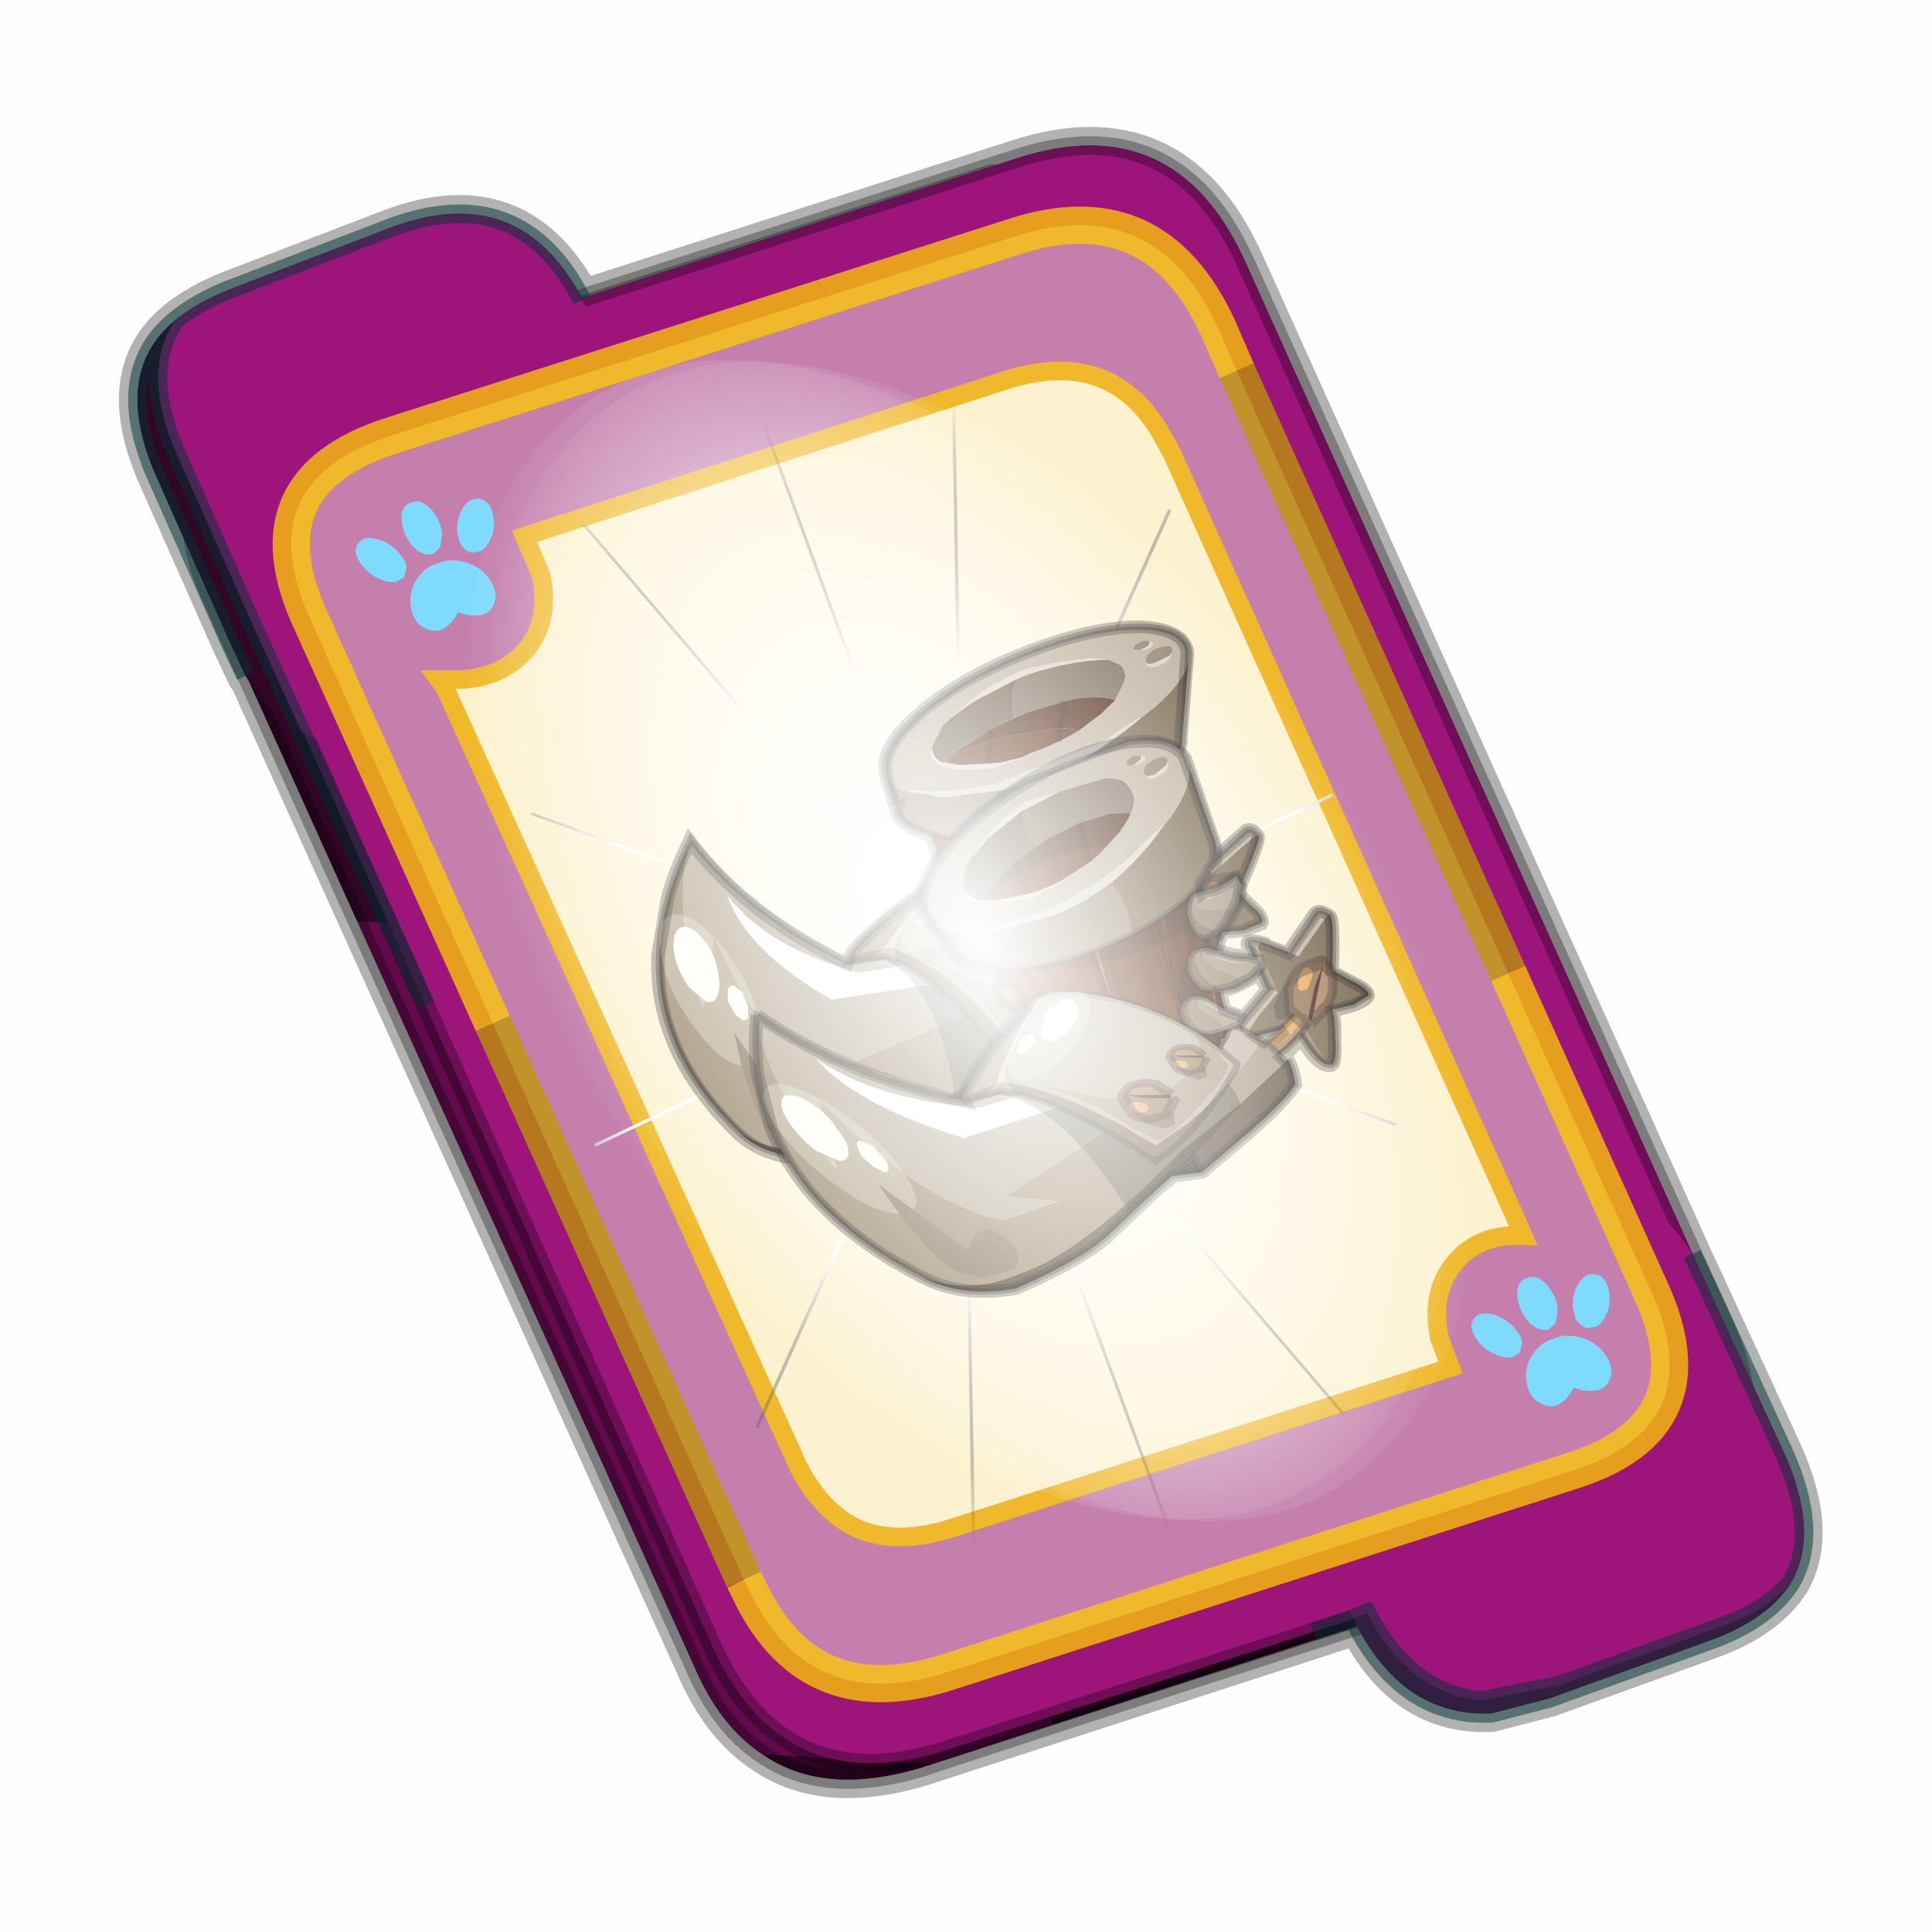 <?xml version='1.0' encoding='UTF-8'?>
<svg xmlns:xlink="http://www.w3.org/1999/xlink" xmlns="http://www.w3.org/2000/svg" version="1.1" width="60px" height="60px" viewBox="0.0 0.0 60.0 60.0"><defs><g id="c1"><path fill="#000000" fill-opacity="0.004" d="M0.0 0.0 L60.0 0.0 60.0 60.0 0.0 60.0 0.0 0.0"/></g><g id="c2"><path fill="#006699" stroke="none" d="M31.5 39.85 L19.8 43.65 Q17.15 44.45 15.5 43.3 14.35 42.55 13.65 40.9 L1.7 14.45 1.6 14.3 1.2 13.45 -0.75 9.05 Q-2.05 6.2 -0.3 4.75 0.3 4.25 1.2 3.9 L5.5 2.25 Q8.95 0.95 10.65 4.15 L22.3 0.4 Q26.55 -1.0 28.45 3.1 L40.55 29.95 40.9 30.7 42.95 35.15 Q43.95 37.35 43.15 38.7 42.5 39.7 40.95 40.25 L36.65 41.8 35.1 42.2 Q32.75 42.3 31.5 39.85"/><path fill="none" stroke="#000000" stroke-width="1.0" stroke-opacity="0.298" d="M31.5 39.85 L19.8 43.65 Q17.15 44.45 15.5 43.3 14.35 42.55 13.65 40.9 L1.7 14.45 1.6 14.3 1.2 13.45 -0.75 9.05 Q-2.05 6.2 -0.3 4.75 0.3 4.25 1.2 3.9 L5.5 2.25 Q8.95 0.95 10.65 4.15 L22.3 0.4 Q26.55 -1.0 28.45 3.1 L40.55 29.95 40.9 30.7 42.95 35.15 Q43.95 37.35 43.15 38.7 42.5 39.7 40.95 40.25 L36.65 41.8 35.1 42.2 Q32.75 42.3 31.5 39.85"/><path fill="#300525" stroke="none" d="M0.75 8.25 L29.8 9.75 25.55 0.9 Q26.9 1.6 27.8 3.55 L40.7 32.15 Q42.6 36.3 38.3 37.65 L23.3 42.5 13.15 21.4 4.6 20.9 0.7 12.25 Q-0.45 9.75 0.75 8.25 M20.1 43.55 L19.8 43.65 Q17.15 44.45 15.5 43.3 L20.1 43.55"/><path fill="#630a4c" stroke="none" d="M25.55 0.9 L29.8 9.75 0.75 8.25 Q1.45 7.3 3.1 6.75 L21.65 0.8 25.55 0.9 M4.6 20.9 L13.15 21.4 23.3 42.5 20.1 43.55 15.5 43.3 Q14.35 42.55 13.65 40.9 L4.6 20.9"/><path fill="none" stroke="#000000" stroke-width="0.5" stroke-opacity="0.302" d="M0.75 8.25 Q-0.45 9.75 0.7 12.25 L4.6 20.9 M23.3 42.5 L38.3 37.65 Q42.6 36.3 40.7 32.15 L27.8 3.55 Q26.9 1.6 25.55 0.9 L21.65 0.8 3.1 6.75 Q1.45 7.3 0.75 8.25 M20.1 43.55 L19.8 43.65 Q17.15 44.45 15.5 43.3 14.35 42.55 13.65 40.9 L4.6 20.9 M20.1 43.55 L23.3 42.5"/><path fill="#9d147b" stroke="none" d="M14.2 40.5 L1.35 11.8 Q-0.5 7.75 3.8 6.35 L22.3 0.4 Q26.55 -1.0 28.45 3.1 L41.35 31.7 Q43.25 35.85 38.9 37.25 L20.4 43.2 Q16.1 44.55 14.2 40.5"/><path fill="none" stroke="#000000" stroke-width="0.5" stroke-opacity="0.302" d="M14.2 40.5 L1.35 11.8 Q-0.5 7.75 3.8 6.35 L22.3 0.4 Q26.55 -1.0 28.45 3.1 L41.35 31.7 Q43.25 35.85 38.9 37.25 L20.4 43.2 Q16.1 44.55 14.2 40.5"/><path fill="#9d147b" stroke="none" d="M31.4 39.65 L31.3 39.45 31.25 39.4 29.25 34.95 Q27.55 31.2 31.25 29.85 L35.6 28.25 Q38.8 27.1 40.5 29.85 L40.9 30.7 42.95 35.15 Q43.95 37.35 43.15 38.7 42.5 39.45 41.2 39.9 L36.9 41.45 34.85 41.85 Q32.9 41.7 31.75 39.5 L31.4 39.65"/><path fill="#630a4c" stroke="none" d="M43.15 38.7 Q42.5 39.7 40.95 40.25 L36.65 41.8 35.1 42.2 Q32.75 42.3 31.45 39.8 L31.4 39.65 31.75 39.5 Q32.9 41.7 34.85 41.85 L36.9 41.45 41.2 39.9 Q42.5 39.45 43.15 38.7"/><path fill="none" stroke="#003333" stroke-width="0.5" stroke-opacity="0.51" d="M43.15 38.7 Q42.5 39.7 40.95 40.25 L36.65 41.8 35.1 42.2 Q32.75 42.3 31.45 39.8 L31.4 39.65 30.3 40.0 31.4 39.65 M40.5 29.85 L40.9 30.7 42.95 35.15 Q43.95 37.35 43.15 38.7 42.5 39.45 41.2 39.9 L36.9 41.45 34.85 41.85 Q32.9 41.7 31.75 39.5 L31.4 39.65"/><path fill="#9d147b" stroke="none" d="M10.65 4.2 L10.85 4.6 12.85 9.05 Q14.5 12.8 10.8 14.15 L6.5 15.8 Q4.5 16.6 3.1 15.8 L1.75 12.85 -0.2 8.45 Q-1.25 6.15 -0.3 4.75 0.3 4.25 1.2 3.9 L5.5 2.25 Q9.0 0.95 10.65 4.2"/><path fill="#300525" stroke="none" d="M-0.3 4.75 Q-1.25 6.15 -0.2 8.45 L1.75 12.85 3.1 15.8 Q2.25 15.35 1.6 14.3 L1.2 13.45 -0.75 9.05 Q-2.05 6.2 -0.3 4.75"/><path fill="none" stroke="#003333" stroke-width="0.5" stroke-opacity="0.51" d="M3.1 15.8 L6.45 23.15 M-0.3 4.75 Q0.3 4.25 1.2 3.9 L5.5 2.25 Q9.0 0.95 10.65 4.2 M3.1 15.8 L1.75 12.85 -0.2 8.45 Q-1.25 6.15 -0.3 4.75 -2.05 6.2 -0.75 9.05 L1.2 13.45 1.6 14.3"/><path fill="#fcf2cf" stroke="none" d="M9.15 13.6 Q9.8 12.8 9.55 11.6 L9.1 10.55 22.05 6.35 Q24.9 5.45 26.25 7.85 L26.5 8.3 35.8 29.0 35.95 29.35 Q34.75 29.3 34.1 30.1 33.45 30.9 33.7 32.1 L34.0 32.9 20.65 37.2 Q18.8 37.8 17.65 37.0 16.8 36.4 16.3 35.2 L6.95 14.6 6.8 14.4 7.1 14.4 Q8.4 14.45 9.15 13.6"/><path fill="#c47fad" stroke="none" d="M9.15 13.6 Q8.4 14.45 7.1 14.4 L6.8 14.4 6.95 14.6 16.3 35.2 Q16.8 36.4 17.65 37.0 18.8 37.8 20.65 37.2 L34.0 32.9 33.7 32.1 Q33.45 30.9 34.1 30.1 34.75 29.3 35.95 29.35 L35.8 29.0 26.5 8.3 26.25 7.85 Q24.9 5.45 22.05 6.35 L9.1 10.55 9.55 11.6 Q9.8 12.8 9.15 13.6 M28.25 6.1 L35.55 22.3 39.35 30.75 Q41.1 34.5 37.2 35.7 L20.45 41.1 Q16.8 42.25 15.2 39.0 L15.0 38.6 8.25 23.65 3.35 12.8 Q1.65 9.1 5.5 7.85 L22.25 2.5 Q26.05 1.25 27.75 4.95 L28.25 6.1"/><path fill="none" stroke="#ffcc00" stroke-width="1.0" stroke-opacity="0.749" d="M35.55 22.3 L39.35 30.75 Q41.1 34.5 37.2 35.7 L20.45 41.1 Q16.8 42.25 15.2 39.0 L15.0 38.6 M8.25 23.65 L3.35 12.8 Q1.65 9.1 5.5 7.85 L22.25 2.5 Q26.05 1.25 27.75 4.95 L28.25 6.1"/><path fill="none" stroke="#bf9900" stroke-width="1.0" stroke-opacity="0.749" d="M28.25 6.1 L35.55 22.3 M15.0 38.6 L8.25 23.65"/><path fill="none" stroke="#f0b92b" stroke-width="0.5" d="M9.15 13.6 Q9.8 12.8 9.55 11.6 L9.1 10.55 22.05 6.35 Q24.9 5.45 26.25 7.85 L26.5 8.3 35.8 29.0 35.95 29.35 Q34.75 29.3 34.1 30.1 33.45 30.9 33.7 32.1 L34.0 32.9 20.65 37.2 Q18.8 37.8 17.65 37.0 16.8 36.4 16.3 35.2 L6.95 14.6 6.8 14.4 7.1 14.4 Q8.4 14.45 9.15 13.6"/></g><g id="c3"><path fill="#7fdbfe" stroke="none" d="M10.75 4.9 Q10.75 4.6 10.9 4.35 11.25 3.45 11.95 2.75 13.3 1.5 14.35 2.1 15.4 2.7 14.95 4.45 14.7 5.4 14.1 6.15 L13.75 6.5 Q13.1 7.15 12.35 7.35 L11.4 7.2 Q10.95 6.9 10.75 6.4 10.5 5.75 10.75 4.9 M7.5 5.9 Q7.0 5.85 6.6 5.5 6.05 5.0 5.8 4.15 L5.7 3.6 Q5.55 2.65 5.8 1.7 6.25 0.0 7.5 0.0 L7.6 0.0 Q8.85 0.0 9.3 1.7 9.55 2.65 9.4 3.6 L9.3 4.15 8.5 5.5 7.6 5.9 7.5 5.9 M4.35 4.9 Q4.6 5.75 4.35 6.4 L3.7 7.2 2.75 7.35 Q2.0 7.15 1.35 6.5 L1.0 6.15 Q0.4 5.4 0.15 4.45 -0.3 2.7 0.75 2.1 1.8 1.5 3.15 2.75 3.85 3.45 4.2 4.35 L4.35 4.9 M5.5 13.7 Q4.45 13.9 3.65 12.95 2.75 12.0 3.2 10.25 3.7 8.5 5.25 7.6 6.4 6.9 7.55 7.0 8.75 6.9 9.9 7.6 11.45 8.5 11.95 10.25 12.35 12.0 11.5 12.95 10.7 13.9 9.65 13.7 8.55 13.5 7.55 12.6 6.55 13.5 5.5 13.7"/></g><g id="c4"><g><use transform="matrix(1.0,0.0,0.0,1.0,0.0,0.0)" xlink:href="#c3"/></g></g><radialGradient gradientUnits="userSpaceOnUse" r="819.2" cx="0" cy="0" spreadMethod="pad" gradientTransform="matrix(0.091,0.0,0.0,0.091,0.6,3.4)" id="gradient1"><stop offset="0.0" stop-color="#ffffff"/><stop offset="1.0" stop-color="#ffffff" stop-opacity="0.0"/></radialGradient><g id="c5"><path stroke="none" fill="url(#gradient1)" d="M36.65 -54.65 Q60.05 -42.0 69.75 -17.95 80.55 8.9 68.0 34.1 55.45 59.35 26.8 68.2 -1.8 77.05 -29.7 64.3 -57.6 51.6 -68.45 24.75 -79.3 -2.05 -66.75 -27.25 L-66.7 -27.3 Q-54.1 -52.5 -25.5 -61.4 3.1 -70.2 31.0 -57.5 L36.65 -54.65"/></g><g id="c6"><g><use transform="matrix(1.0,0.0,0.0,1.0,0.0,0.0)" xlink:href="#c5"/></g></g><radialGradient gradientUnits="userSpaceOnUse" r="819.2" cx="0" cy="0" spreadMethod="pad" gradientTransform="matrix(0.209,0.0,0.0,0.177,67.15,107.2)" id="gradient2"><stop offset="0.357" stop-color="#ffffff"/><stop offset="0.671" stop-opacity="0.0"/></radialGradient><g id="c7"><path fill="none" stroke-linejoin="round" stroke-linecap="round" stroke="url(#gradient2)" stroke-width="0.5" d="M136.55 165.8 L68.6 106.0 68.4 106.0 118.25 201.5 M68.3 105.8 L68.35 105.8 68.3 105.8 68.3 105.85 68.4 106.0 68.3 106.0 86.55 211.5 M68.3 105.8 L68.3 105.85 68.3 106.0 68.15 105.95 18.25 151.55 M68.3 105.85 L68.25 105.85 68.3 106.0 50.0 193.2 M68.25 105.85 L68.15 105.95 0.05 97.7 M68.3 105.85 L68.25 105.8 68.25 105.85 M68.25 105.8 L68.2 105.7 0.0 45.7 M68.3 105.8 L68.25 105.75 68.25 105.8 M68.25 105.75 L68.2 105.7 18.25 10.05 M68.6 106.0 L68.35 105.8 118.25 60.15 M86.6 18.35 L68.3 105.8 M136.6 114.25 L68.6 106.0 M68.25 105.75 L49.95 0.05"/></g><g id="c8"><g><use transform="matrix(1.0,0.0,0.0,1.0,0.0,0.0)" xlink:href="#c7"/></g></g><g id="c9"><g><use transform="matrix(1.0,0.0,0.0,1.0,0.0,0.0)" xlink:href="#c2"/></g><g><use transform="matrix(0.239,-0.087,0.1,0.234,34.25,31.15)" xlink:href="#c4"/></g><g><use transform="matrix(0.239,-0.087,0.1,0.234,4.25,10.3)" xlink:href="#c4"/></g><g><use transform="matrix(0.141,-0.038,0.111,0.226,20.25,20.65)" filter="url(#filter7)" xlink:href="#c6"/></g><g><use transform="matrix(-0.155,0.051,0.084,0.147,22.6,3.15)" filter="url(#filter8)" xlink:href="#c8"/></g></g><filter id="filter7"><feColorMatrix in="SourceGraphic" type="matrix" values="0.0 0.0 0.0 0.0 0.797 0.0 0.0 0.0 0.0 0.598 0.0 0.0 0.0 0.0 0.199 0.0 0.0 0.0 1.0 0.0" result="cxform"/><feComposite operator="in" in2="SourceGraphic" result="color-xform"/></filter><filter id="filter8"><feColorMatrix in="SourceGraphic" type="matrix" values="0.0 0.0 0.0 0.0 0.996 0.0 0.0 0.0 0.0 0.996 0.0 0.0 0.0 0.0 0.996 0.0 0.0 0.0 1.0 0.0" result="cxform"/><feComposite operator="in" in2="SourceGraphic" result="color-xform"/></filter><g id="c10"><path fill="#ffba2e" fill-opacity="0.0" d="M52.0 0.0 L52.0 52.0 0.0 52.0 0.0 0.0 52.0 0.0"/></g><g id="c11"><g><use transform="matrix(1.0,0.0,0.0,1.0,0.0,0.0)" xlink:href="#c10"/></g></g><g id="c12"><path fill="#b9ae9a" stroke="none" d="M5.5 20.2 L5.25 20.85 1.2 19.2 1.1 19.15 0.8 19.2 Q1.05 18.35 1.6 18.55 L5.5 20.2 M12.5 23.8 L12.35 23.7 11.2 23.25 8.6 22.45 8.55 22.4 9.05 21.85 11.65 22.65 12.9 23.2 12.5 23.8 M7.1 18.9 L6.95 18.75 Q6.7 18.45 6.5 18.65 6.5 18.5 6.15 18.9 7.0 17.75 7.4 18.15 L7.5 18.3 7.5 18.35 7.1 18.9"/><path fill="#716044" stroke="none" d="M0.8 19.2 L1.1 19.15 1.2 19.2 5.25 20.85 5.5 20.2 6.2 19.05 6.5 18.65 Q6.7 18.45 6.95 18.75 L7.1 18.9 7.15 19.05 8.55 22.4 8.6 22.45 11.2 23.25 12.35 23.7 12.5 23.8 12.5 23.85 12.7 23.95 12.75 24.35 9.6 25.1 9.0 25.25 9.6 27.25 9.75 28.2 9.7 28.9 9.4 28.9 7.9 27.35 6.35 25.4 4.8 25.8 3.3 25.7 Q2.85 25.4 3.55 24.05 L4.0 22.85 Q0.65 19.5 0.8 19.2"/><path fill="#8e7e66" stroke="none" d="M9.7 28.9 L9.75 28.2 9.6 27.25 9.0 25.25 9.6 25.1 10.0 26.65 Q10.45 28.65 9.7 28.9 M12.75 24.35 L12.7 23.95 12.5 23.85 12.5 23.8 12.9 23.2 12.95 23.25 13.3 23.8 12.75 24.35 M8.55 22.4 L7.15 19.05 7.1 18.9 7.5 18.35 8.95 21.7 8.95 21.8 9.05 21.85 8.55 22.4"/><path fill="none" stroke="#000000" stroke-width="0.5" stroke-opacity="0.302" d="M5.5 20.2 L1.6 18.55 Q1.05 18.35 0.8 19.2 0.65 19.5 4.0 22.85 L3.55 24.05 Q2.85 25.4 3.3 25.7 L4.8 25.8 6.35 25.4 7.9 27.35 9.4 28.9 9.7 28.9 Q10.45 28.65 10.0 26.65 L9.6 25.1 12.75 24.35 M6.5 18.65 L6.2 19.05 5.5 20.2 M7.5 18.35 L7.5 18.3 7.4 18.15 Q7.0 17.75 6.15 18.9 6.5 18.5 6.5 18.65 M7.5 18.35 L8.95 21.7 8.95 21.8 9.05 21.85 11.65 22.65 12.9 23.2 12.95 23.25 13.3 23.8 12.75 24.35"/><path fill="#e8a24d" stroke="none" d="M6.95 23.9 L7.25 23.65 7.5 23.65 8.15 24.0 9.5 24.45 14.6 25.2 14.5 25.4 14.5 25.85 10.45 25.35 Q8.25 24.85 6.95 23.9"/><path fill="#a47b55" stroke="none" d="M14.5 25.85 L14.5 26.1 14.8 26.5 11.2 26.05 Q9.0 25.6 7.65 24.8 L7.05 24.45 7.0 24.2 6.95 23.9 Q8.25 24.85 10.45 25.35 L14.5 25.85"/><path fill="none" stroke="#000000" stroke-width="0.5" stroke-opacity="0.302" d="M6.95 23.9 L7.25 23.65 7.5 23.65 8.15 24.0 9.5 24.45 14.6 25.2 14.5 25.4 14.5 25.85 14.5 26.1 14.8 26.5 11.2 26.05 Q9.0 25.6 7.65 24.8 L7.05 24.45 7.0 24.2 6.95 23.9"/></g><g id="c13"><path fill="#000000" fill-opacity="0.302" d="M0.95 1.65 L0.9 0.75 Q1.0 0.4 1.35 0.4 1.6 0.45 1.85 0.85 L2.35 1.75 2.35 2.7 1.95 3.0 1.35 2.6 0.95 1.65"/><path fill="#e8a24d" stroke="none" d="M1.25 0.8 Q1.25 0.6 1.4 0.55 L1.65 0.55 1.85 0.8 1.85 1.2 1.65 1.5 1.45 1.45 1.2 1.2 1.25 0.8"/><path fill="#8b6a49" stroke="none" d="M0.55 2.05 L0.95 0.9 1.05 0.0 1.2 0.05 1.9 0.85 Q2.2 1.35 2.05 1.8 L1.55 2.35 0.65 2.25 0.55 2.05 M1.25 0.8 L1.2 1.2 1.45 1.45 1.65 1.5 1.85 1.2 1.85 0.8 1.65 0.55 1.4 0.55 Q1.25 0.6 1.25 0.8"/><path fill="#351b0b" stroke="none" d="M1.05 0.0 L0.95 0.9 0.55 2.05 0.35 1.95 1.05 0.0"/><path fill="#a47b55" stroke="none" d="M1.05 0.0 L0.35 1.95 0.0 1.1 Q-0.05 0.55 0.25 0.25 0.4 -0.1 1.05 0.0"/><path fill="none" stroke="#230f05" stroke-width="0.5" stroke-opacity="0.4" d="M0.55 2.05 L0.65 2.25 1.55 2.35 2.05 1.8 Q2.2 1.35 1.9 0.85 L1.2 0.05 1.05 0.0 Q0.4 -0.1 0.25 0.25 -0.05 0.55 0.0 1.1 L0.35 1.95"/></g><g id="c14"><g><use transform="matrix(1.0,0.0,0.0,1.0,0.0,0.0)" xlink:href="#c13"/></g></g><g id="c15"><path fill="#963807" stroke="none" d="M5.1 9.9 L5.25 9.8 5.85 9.4 6.65 9.0 7.55 8.6 8.45 8.15 9.5 7.8 9.85 7.7 10.6 7.95 10.8 8.05 11.6 8.3 10.35 8.8 8.7 9.5 7.05 9.85 6.0 9.9 5.1 9.9 M15.55 7.15 L15.65 6.9 20.75 7.3 20.9 7.3 20.35 7.6 19.3 7.8 19.25 7.85 16.6 7.9 15.3 7.85 15.3 7.8 15.55 7.15 M21.1 8.05 L22.6 7.6 23.5 8.5 23.5 8.55 23.45 8.55 23.1 9.1 22.5 9.75 21.9 10.05 21.7 10.1 20.5 10.05 20.15 10.1 20.05 10.1 19.5 10.0 19.75 9.85 19.9 9.8 20.0 9.65 Q20.5 8.7 19.85 8.4 L20.55 8.2 Q20.85 9.1 20.65 9.5 L20.05 10.1 20.65 9.5 Q20.85 9.1 20.55 8.2 L20.95 8.1 21.1 8.05 M9.55 8.2 L7.35 9.05 Q6.15 9.5 6.0 9.9 6.15 9.5 7.35 9.05 L9.55 8.2 M7.95 9.35 Q9.05 8.55 10.8 8.05 9.05 8.55 7.95 9.35 M11.7 12.35 L11.2 12.3 10.65 12.3 10.6 12.3 10.55 12.3 10.55 12.25 11.15 11.9 12.0 11.4 12.05 11.4 12.2 11.4 13.5 11.4 16.2 11.35 16.25 11.45 16.35 11.8 15.9 11.9 13.35 12.3 13.2 12.3 12.3 12.35 11.7 12.35 M22.25 7.95 L22.5 8.35 Q22.75 9.0 21.7 10.1 22.75 9.0 22.5 8.35 L22.25 7.95 M21.1 9.65 L21.35 9.15 21.35 8.6 21.2 8.3 20.95 8.1 21.2 8.3 21.35 8.6 21.35 9.15 21.1 9.65 M17.0 7.5 L19.25 7.85 17.0 7.5 M19.7 7.6 L18.75 7.4 16.1 7.15 15.8 7.15 16.1 7.15 18.75 7.4 19.7 7.6 M16.25 11.45 L13.55 11.6 13.3 11.65 13.55 11.6 16.25 11.45 M11.15 11.9 L13.55 11.95 15.9 11.9 13.55 11.95 11.15 11.9"/><path fill="#582103" stroke="none" d="M21.3 21.1 L16.4 21.7 13.55 17.2 10.55 12.3 10.6 12.3 10.65 12.3 11.2 12.3 11.7 12.35 12.4 12.4 12.6 12.35 13.1 12.35 14.05 12.4 14.3 12.4 14.45 12.4 14.8 12.4 14.9 12.4 15.25 12.4 15.55 12.4 16.1 12.4 18.7 16.85 16.55 12.35 16.35 11.8 16.25 11.45 16.2 11.35 16.65 12.05 16.65 12.1 16.85 12.65 16.9 12.75 21.3 21.1 M5.25 10.2 L5.05 10.0 5.1 9.9 6.0 9.9 7.05 9.85 8.2 10.15 10.35 8.8 11.6 8.3 11.8 8.55 11.8 8.6 13.5 11.4 12.2 11.4 12.05 11.4 11.85 11.2 11.9 11.2 11.85 11.15 11.35 11.1 11.25 11.05 11.2 11.05 10.8 11.0 10.35 10.85 10.05 10.85 Q9.85 10.7 9.65 10.7 L9.25 10.55 9.05 10.55 8.95 10.45 8.5 10.35 7.75 10.1 7.15 10.1 6.3 10.15 5.25 10.2 M18.5 18.8 L14.8 12.4 18.5 18.8 M17.3 21.05 L12.4 12.4 17.3 21.05 M15.2 18.75 L11.8 12.75 15.2 18.75 M17.85 20.95 L14.75 15.5 17.85 20.95 M19.95 20.15 L16.15 13.8 19.95 20.15"/><path fill="#7c2f05" stroke="none" d="M5.05 10.0 L5.05 9.95 5.1 9.9 5.05 10.0 M4.3 10.35 L4.3 10.4 4.25 10.35 4.3 10.35 M16.85 12.65 L16.9 12.75 16.85 12.65"/><path fill="#4d1b03" stroke="none" d="M24.7 19.45 L24.65 19.45 21.8 11.5 21.65 11.45 21.6 11.5 21.65 11.4 21.4 11.25 20.9 11.1 20.85 11.05 20.85 11.1 20.6 11.0 19.95 10.8 19.5 10.0 20.05 10.1 20.15 10.1 22.15 10.45 22.3 10.95 22.75 12.45 24.7 19.45 M16.4 21.7 L17.0 23.45 16.45 24.05 16.2 24.05 15.05 23.8 14.75 23.35 11.15 18.4 14.5 23.55 13.45 22.95 Q10.1 17.0 4.95 10.65 L5.25 10.8 5.6 10.85 5.85 10.95 7.65 13.25 6.5 11.25 6.85 11.25 6.75 11.25 8.15 11.65 Q9.7 12.0 11.35 14.2 L13.55 17.2 16.4 21.7 M15.35 8.05 L16.75 11.7 16.55 11.75 16.2 11.35 16.55 11.75 16.65 12.05 16.2 11.35 13.5 11.4 11.8 8.6 15.35 8.05 M16.2 24.05 L7.45 11.9 16.2 24.05 M16.45 24.05 L8.9 13.3 16.45 24.05 M13.7 18.6 L9.1 12.3 13.7 18.6"/><path fill="#a64c23" stroke="none" d="M23.5 8.55 L23.5 8.6 23.5 8.9 23.5 8.95 23.45 9.4 23.4 9.5 23.3 9.6 22.7 10.05 22.65 10.2 22.5 9.75 22.65 10.2 Q22.55 10.6 22.75 12.45 L22.3 10.95 22.15 10.45 20.15 10.1 20.5 10.05 21.7 10.1 21.9 10.05 22.5 9.75 23.1 9.1 23.45 8.55 23.5 8.55 M6.85 11.25 L8.15 11.6 9.7 11.85 10.5 11.8 Q9.7 11.95 11.35 14.2 9.7 12.0 8.15 11.65 L6.75 11.25 6.85 11.25 M7.05 9.85 L8.7 9.5 10.35 8.8 8.2 10.15 7.05 9.85 M19.25 7.85 L19.3 7.8 20.35 7.6 19.35 8.25 16.6 7.9 19.25 7.85 M20.85 11.1 L20.85 11.05 20.9 11.1 21.4 11.25 21.65 11.4 21.6 11.5 20.55 12.05 18.6 12.6 18.55 12.6 18.65 12.55 20.15 11.8 20.4 11.7 Q21.15 11.3 20.85 11.1 M16.35 11.8 L16.55 12.35 18.7 16.85 16.1 12.4 15.55 12.4 15.25 12.4 14.9 12.4 14.8 12.4 14.45 12.4 14.3 12.4 14.05 12.4 13.1 12.35 12.6 12.35 12.4 12.4 12.3 12.35 12.4 12.4 11.7 12.35 12.3 12.35 13.2 12.3 13.35 12.3 15.9 11.9 16.35 11.8 M20.55 12.05 L20.4 11.7 20.55 12.05"/><path fill="#8a3207" stroke="none" d="M10.6 7.95 L14.3 7.35 15.55 7.15 15.3 7.8 15.3 7.85 15.35 7.95 15.35 8.05 11.8 8.6 11.8 8.55 11.6 8.3 10.8 8.05 10.6 7.95 M4.95 10.65 L5.0 10.25 5.25 10.2 6.3 10.15 7.15 10.1 7.75 10.1 8.5 10.35 8.95 10.45 9.05 10.55 9.25 10.55 9.65 10.7 Q9.85 10.7 10.05 10.85 L10.35 10.85 10.8 11.0 11.2 11.05 11.25 11.05 11.35 11.1 11.85 11.15 11.9 11.2 11.85 11.2 10.5 11.8 9.7 11.85 8.15 11.6 6.85 11.25 6.5 11.25 6.8 10.9 7.1 10.6 7.3 10.45 6.95 10.55 5.85 10.95 5.6 10.85 5.25 10.8 4.95 10.65 M10.95 11.35 L9.2 10.9 7.15 10.1 9.2 10.9 10.95 11.35 M8.45 10.95 L7.2 10.6 7.1 10.6 7.2 10.6 8.45 10.95 M9.95 11.6 L6.8 10.9 9.95 11.6 M6.3 10.15 Q6.45 10.4 6.95 10.55 6.45 10.4 6.3 10.15 M19.95 10.8 L20.6 11.0 20.85 11.1 Q21.15 11.3 20.4 11.7 L20.15 11.8 18.65 12.55 18.5 12.6 18.2 12.6 17.8 12.65 17.6 12.7 17.05 12.75 16.9 12.75 16.85 12.65 16.65 12.1 16.65 12.05 16.55 11.75 16.75 11.7 16.9 11.7 16.95 11.7 17.3 11.65 17.7 11.65 18.3 11.5 18.85 11.25 19.25 11.1 19.7 10.8 19.95 10.8 M14.3 7.35 L12.7 7.85 11.85 8.1 12.7 7.85 14.3 7.35 M14.85 7.85 L13.25 8.0 14.85 7.85 M17.75 12.45 L17.8 12.65 17.75 12.45 M19.7 11.75 L18.8 12.2 18.35 12.25 18.8 12.2 19.7 11.75 M20.6 11.0 Q20.15 11.4 18.9 11.75 L16.65 12.1 18.9 11.75 Q20.15 11.4 20.6 11.0"/><path fill="#7d2d04" stroke="none" d="M23.5 8.95 Q23.75 13.8 25.65 18.4 L24.7 19.45 22.75 12.45 Q22.55 10.6 22.65 10.2 L22.7 10.05 23.3 9.6 23.4 9.5 23.45 9.4 23.5 8.95 M6.8 10.9 L6.5 11.25 7.65 13.25 5.85 10.95 6.95 10.55 7.3 10.45 7.1 10.6 6.95 10.55 7.1 10.6 6.8 10.9 M10.5 11.8 L11.85 11.2 12.05 11.4 12.0 11.4 11.15 11.9 10.55 12.25 10.55 12.3 13.55 17.2 11.35 14.2 Q9.7 11.95 10.5 11.8 M24.75 17.8 L22.65 10.2 24.75 17.8 M25.35 18.3 L23.5 11.8 25.35 18.3"/><path fill="#441a02" stroke="none" d="M19.85 8.4 Q20.5 8.7 20.0 9.65 L19.85 8.4 M19.9 9.8 L19.75 9.85 19.5 10.0 19.95 10.8 19.7 10.8 19.25 11.1 18.85 11.25 18.3 11.5 17.7 11.65 17.3 11.65 16.95 11.7 16.9 11.7 16.75 11.7 15.35 8.05 15.35 7.95 15.3 7.85 16.6 7.9 19.35 8.25 19.9 9.8"/><path fill="#732904" stroke="none" d="M20.9 7.3 L21.1 8.05 20.95 8.1 20.55 8.2 19.85 8.4 20.0 9.65 19.9 9.8 19.35 8.25 20.35 7.6 20.9 7.3 M24.65 19.45 L23.4 20.85 21.3 21.1 16.9 12.75 17.05 12.75 17.6 12.7 17.8 12.65 18.2 12.6 18.5 12.6 18.65 12.55 18.55 12.6 18.6 12.6 20.55 12.05 21.6 11.5 21.65 11.45 21.8 11.5 24.65 19.45 M14.75 23.35 L14.5 23.55 11.15 18.4 14.75 23.35 M23.55 19.5 L20.55 12.05 23.55 19.5 M17.8 12.65 L20.65 18.25 17.8 12.65 M22.8 20.35 L20.8 15.9 22.8 20.35 M21.65 19.3 L18.55 13.15 21.65 19.3 M24.0 19.45 L21.6 13.35 24.0 19.45"/><path fill="none" stroke="#000000" stroke-width="0.5" stroke-opacity="0.302" d="M5.1 9.9 L5.25 9.8 5.85 9.4 6.65 9.0 7.55 8.6 8.45 8.15 9.5 7.8 9.85 7.7 10.6 7.95 14.3 7.35 15.55 7.15 15.65 6.9 20.75 7.3 20.9 7.3 21.1 8.05 22.6 7.6 23.5 8.5 23.5 8.55 M23.5 8.6 L23.5 8.9 23.5 8.95 Q23.75 13.8 25.65 18.4 L24.7 19.45 M24.65 19.45 L23.4 20.85 21.3 21.1 16.4 21.7 17.0 23.45 16.45 24.05 16.2 24.05 15.05 23.8 14.75 23.35 14.5 23.55 13.45 22.95 Q10.1 17.0 4.95 10.65 L5.0 10.25 5.25 10.2 5.05 10.0 M11.85 11.2 L11.9 11.2 11.85 11.15 11.35 11.1 11.25 11.05 11.2 11.05 10.8 11.0 10.35 10.85 10.05 10.85 Q9.85 10.7 9.65 10.7 L9.25 10.55 9.05 10.55 8.95 10.45 8.5 10.35 7.75 10.1 7.15 10.1 M5.25 10.2 L6.3 10.15 7.15 10.1 M11.6 8.3 L10.8 8.05 M10.55 12.3 L13.55 17.2 16.4 21.7 M10.55 12.3 L10.55 12.25 11.15 11.9 12.0 11.4 12.05 11.4 11.85 11.2 M20.55 8.2 L19.85 8.4 20.0 9.65 19.9 9.8 19.75 9.85 19.5 10.0 19.95 10.8 20.6 11.0 20.85 11.1 20.85 11.05 20.9 11.1 21.4 11.25 21.65 11.4 21.6 11.5 21.65 11.45 21.8 11.5 24.65 19.45 M20.95 8.1 L20.55 8.2 M11.8 8.6 L11.8 8.55 11.6 8.3 M15.55 7.15 L15.3 7.8 15.3 7.85 M15.35 7.95 L15.35 8.05 16.75 11.7 16.9 11.7 16.95 11.7 17.3 11.65 17.7 11.65 18.3 11.5 18.85 11.25 19.25 11.1 19.7 10.8 19.95 10.8 M16.2 11.35 L16.55 11.75 M16.65 12.1 L16.85 12.65 M16.65 12.05 L16.2 11.35 13.5 11.4 12.2 11.4 12.05 11.4 M13.5 11.4 L11.8 8.6 M16.9 12.75 L21.3 21.1"/><path fill="none" stroke="#000000" stroke-width="0.5" stroke-opacity="0.102" d="M6.0 9.9 Q6.15 9.5 7.35 9.05 L9.55 8.2 M7.15 10.1 L9.2 10.9 10.95 11.35 M7.1 10.6 L7.2 10.6 8.45 10.95 M6.95 10.55 L7.1 10.6 M6.8 10.9 L9.95 11.6 M10.8 8.05 Q9.05 8.55 7.95 9.35 M6.95 10.55 Q6.45 10.4 6.3 10.15 M21.7 10.1 Q22.75 9.0 22.5 8.35 L22.25 7.95 M20.05 10.1 L20.65 9.5 Q20.85 9.1 20.55 8.2 M19.25 7.85 L17.0 7.5 M20.95 8.1 L21.2 8.3 21.35 8.6 21.35 9.15 21.1 9.65 M22.5 9.75 L22.65 10.2 24.75 17.8 M15.8 7.15 L16.1 7.15 18.75 7.4 19.7 7.6 M11.85 8.1 L12.7 7.85 14.3 7.35 M13.25 8.0 L14.85 7.85 M14.8 12.4 L18.5 18.8 M17.8 12.65 L17.75 12.45 M13.3 11.65 L13.55 11.6 16.25 11.45 M12.4 12.4 L17.3 21.05 M15.9 11.9 L13.55 11.95 11.15 11.9 M12.3 12.35 L12.4 12.4 M20.4 11.7 L20.55 12.05 23.55 19.5 M18.35 12.25 L18.8 12.2 19.7 11.75 M16.65 12.1 L18.9 11.75 Q20.15 11.4 20.6 11.0 M20.65 18.25 L17.8 12.65 M8.9 13.3 L16.45 24.05 M7.45 11.9 L16.2 24.05 M20.8 15.9 L22.8 20.35 M23.5 11.8 L25.35 18.3 M21.6 13.35 L24.0 19.45 M18.55 13.15 L21.65 19.3 M14.75 15.5 L17.85 20.95 M11.8 12.75 L15.2 18.75 M9.1 12.3 L13.7 18.6 M16.15 13.8 L19.95 20.15"/><path fill="none" stroke="#000000" stroke-width="0.5" stroke-opacity="0.302" d="M10.65 12.3 L10.6 12.3"/><path fill="#a09176" stroke="none" d="M40.8 5.5 Q51.85 15.85 46.55 28.2 44.65 31.0 40.55 31.3 35.7 32.15 23.55 29.05 L17.95 28.25 17.7 28.15 17.05 28.0 11.8 26.85 12.05 26.85 Q11.85 24.2 13.3 22.5 13.8 23.4 15.8 23.8 L16.45 23.9 19.1 23.85 Q22.15 23.4 22.6 22.95 22.25 23.35 22.05 23.8 L16.5 24.15 16.55 24.2 15.7 24.05 Q14.3 23.7 13.2 22.95 L13.25 22.9 13.15 22.9 12.8 23.7 12.6 24.7 Q12.8 25.25 15.75 25.95 L16.4 26.05 17.25 26.3 17.3 26.35 18.05 26.5 26.4 27.5 26.55 27.5 26.7 27.5 24.3 24.9 36.8 25.9 33.95 28.0 38.35 27.35 Q42.15 23.45 42.2 13.2 L45.25 18.25 Q44.3 9.85 40.8 5.5"/><path fill="#b9ae9a" stroke="none" d="M40.8 5.5 Q44.3 9.85 45.25 18.25 L42.2 13.2 Q42.15 23.45 38.35 27.35 L33.95 28.0 36.8 25.9 24.3 24.9 26.7 27.5 26.55 27.5 26.4 27.5 18.05 26.5 17.3 26.35 17.25 26.3 16.4 26.05 15.75 25.95 Q12.8 25.25 12.6 24.7 L12.8 23.7 13.15 22.9 13.25 22.9 13.2 22.95 Q14.3 23.7 15.7 24.05 L16.55 24.2 16.5 24.15 22.05 23.8 Q22.25 23.35 22.6 22.95 23.5 21.4 25.6 19.85 L33.55 18.4 Q39.2 12.3 40.8 5.5"/><path fill="#534631" stroke="none" d="M11.8 26.85 L17.05 28.0 17.7 28.15 17.95 28.25 23.55 29.05 Q35.7 32.15 40.55 31.3 44.65 31.0 46.55 28.2 45.45 30.8 41.7 32.1 35.85 32.6 32.75 31.9 L25.75 30.3 23.25 29.95 23.65 31.15 18.65 30.25 17.8 30.1 16.6 29.8 Q14.35 29.35 12.85 28.75 11.95 27.6 11.8 26.85"/><path fill="#332a1e" stroke="none" d="M25.75 30.3 L23.65 31.15 23.25 29.95 25.75 30.3"/><path fill="none" stroke="#000000" stroke-width="0.5" stroke-opacity="0.302" d="M46.55 28.2 Q51.85 15.85 40.8 5.5 39.2 12.3 33.55 18.4 L25.6 19.85 Q23.5 21.4 22.6 22.95 22.15 23.4 19.1 23.85 L16.45 23.9 15.8 23.8 Q13.8 23.4 13.3 22.5 11.85 24.2 12.05 26.85 L11.8 26.85 M46.55 28.2 Q45.45 30.8 41.7 32.1 35.85 32.6 32.75 31.9 L25.75 30.3 23.65 31.15 18.65 30.25 17.8 30.1 16.6 29.8 Q14.35 29.35 12.85 28.75 11.95 27.6 11.8 26.85 M23.65 31.15 L23.25 29.95 25.75 30.3"/><path fill="#ffffff" stroke="none" d="M27.7 20.45 Q25.4 21.65 24.95 22.7 L35.9 20.75 Q40.4 15.05 40.0 10.55 38.8 15.35 33.2 19.4 L27.7 20.45"/><path fill="#ffffff" stroke="none" d="M45.55 16.35 Q45.8 15.2 45.65 13.95 45.4 12.7 44.9 12.1 44.3 11.5 43.8 11.9 43.25 12.2 43.0 13.4 42.7 14.45 43.0 15.7 43.2 16.9 43.7 17.5 44.2 18.2 44.8 17.8 L45.55 16.35"/><path fill="#ffffff" stroke="none" d="M42.35 17.3 L41.95 18.0 42.0 19.15 42.35 20.05 42.8 20.1 43.15 19.45 43.25 18.3 42.9 17.45 Q42.6 17.15 42.35 17.3"/><path fill="#ffffee" fill-opacity="0.302" d="M42.6 23.05 Q43.55 24.15 44.6 23.15 45.7 22.3 46.3 19.9 47.0 17.4 46.8 14.9 46.5 12.4 45.65 11.15 44.7 10.1 43.6 11.0 42.6 11.85 41.9 14.35 41.25 16.75 41.45 19.35 41.8 21.85 42.6 23.05"/><path fill="#8e7e66" stroke="none" d="M43.8 20.75 L42.35 28.1 Q40.15 26.7 39.7 27.8 39.2 28.9 39.5 29.85 39.85 30.75 40.85 31.0 41.8 31.15 42.8 30.5 43.9 29.9 44.4 28.75 44.85 27.7 44.35 23.65 L43.8 20.75"/><path fill="#ffffff" stroke="none" d="M28.05 21.6 L29.35 20.9 30.0 20.25 Q30.1 19.9 29.7 19.85 L28.6 20.0 27.5 20.65 Q26.9 21.05 26.8 21.3 26.65 21.65 27.1 21.75 L28.05 21.6"/><path fill="#ffffff" stroke="none" d="M26.35 20.85 L25.9 20.95 25.3 21.25 24.95 21.6 Q24.9 21.75 25.15 21.75 L25.6 21.7 26.2 21.4 26.5 21.1 26.35 20.85"/><path fill="#ffffee" fill-opacity="0.302" d="M23.55 22.45 Q23.35 23.05 24.25 23.1 L26.5 22.75 Q28.05 22.3 29.25 21.55 30.4 20.8 30.7 20.25 30.95 19.65 30.05 19.55 L27.7 19.95 Q26.25 20.4 25.0 21.15 23.8 21.9 23.55 22.45"/><path fill="#736652" stroke="none" d="M6.65 5.75 L5.55 4.75 5.2 4.3 Q5.0 3.5 5.25 3.25 L5.9 2.6 5.95 2.55 5.95 2.6 Q7.6 2.05 9.65 1.85 11.7 1.65 12.95 1.8 L13.2 2.1 Q13.8 2.85 14.1 3.75 L14.3 4.6 13.15 4.5 10.25 4.6 Q8.85 4.7 7.85 5.1 7.1 5.4 6.65 5.75"/><path fill="#b9ae9a" stroke="none" d="M5.95 2.6 L5.95 2.55 5.9 2.6 5.25 3.25 Q5.0 3.5 5.2 4.3 L5.55 4.75 6.65 5.75 8.15 6.45 8.35 6.5 10.15 7.1 11.2 7.3 11.95 7.4 12.85 7.5 14.25 7.55 15.0 7.65 14.05 7.65 14.1 7.75 16.7 7.75 17.55 7.75 Q19.55 7.3 20.5 6.6 L21.0 6.15 Q21.45 5.7 21.35 5.3 L21.35 5.25 21.3 5.2 21.05 4.8 20.95 4.65 19.6 3.4 Q17.65 2.5 16.4 2.1 14.15 1.35 11.9 1.3 7.55 1.7 5.95 2.6 M0.35 4.8 L0.0 4.05 Q-0.55 2.2 2.55 1.0 5.7 -0.15 10.9 0.05 16.1 0.25 20.2 1.7 24.3 3.25 24.95 5.15 L25.1 5.7 Q25.1 6.35 24.5 7.05 L24.45 7.1 24.35 7.15 23.9 7.5 23.6 7.7 23.25 7.8 24.05 7.3 21.2 8.3 17.95 8.9 9.3 8.55 5.35 7.6 5.4 7.65 5.55 7.75 4.8 7.5 4.5 7.4 Q1.4 6.25 0.35 4.8"/><path fill="#3f1702" stroke="none" d="M6.65 5.75 Q7.1 5.4 7.85 5.1 8.85 4.7 10.25 4.6 L13.15 4.5 14.3 4.6 16.1 4.8 16.4 4.85 19.15 5.55 Q19.7 5.7 20.1 5.95 L19.3 5.75 16.7 5.65 16.4 4.85 16.7 5.65 16.3 5.7 15.6 5.7 11.4 6.45 10.95 6.65 10.6 6.8 10.15 7.1 8.35 6.5 8.15 6.45 6.65 5.75 M10.25 4.6 L11.4 6.45 10.25 4.6"/><path fill="#716044" stroke="none" d="M0.35 4.8 Q1.4 6.25 4.5 7.4 L4.8 7.5 5.55 7.75 Q8.85 9.0 11.9 9.5 L11.9 10.0 12.2 11.05 Q12.5 12.0 12.95 12.55 L13.7 13.55 7.4 12.9 6.5 12.7 4.35 11.7 3.35 10.65 3.2 10.4 3.15 10.25 0.35 4.8"/><path fill="#d9d2c5" stroke="none" d="M12.95 1.8 Q11.7 1.65 9.65 1.85 7.6 2.05 5.95 2.6 7.55 1.7 11.9 1.3 14.15 1.35 16.4 2.1 17.65 2.5 19.6 3.4 L18.7 3.0 16.7 2.4 12.95 1.8 M21.05 4.8 L21.3 5.2 21.35 5.25 21.35 5.3 Q21.45 5.7 21.0 6.15 L20.5 6.6 Q19.55 7.3 17.55 7.75 L16.7 7.75 14.1 7.75 14.05 7.65 15.0 7.65 16.7 7.5 17.6 7.25 19.6 6.7 20.55 6.15 20.75 6.1 Q21.25 5.6 21.05 4.8 M5.55 7.75 L5.4 7.65 5.35 7.6 9.3 8.55 17.95 8.9 21.2 8.3 24.05 7.3 23.25 7.8 21.75 8.7 17.15 9.65 11.9 9.5 Q8.85 9.0 5.55 7.75"/><path fill="#000000" fill-opacity="0.302" d="M24.25 10.75 L23.2 11.65 Q20.5 13.6 16.1 14.6 L14.2 14.95 8.35 15.15 6.5 12.7 7.4 12.9 13.7 13.55 15.7 13.4 Q20.3 13.0 23.1 11.45 L24.25 10.75"/><path fill="#5c4e37" stroke="none" d="M14.3 4.6 L14.1 3.75 Q13.8 2.85 13.2 2.1 L12.95 1.8 16.7 2.4 18.7 3.0 19.6 3.4 20.95 4.65 21.05 4.8 Q21.25 5.6 20.75 6.1 L20.55 6.15 20.1 5.95 Q19.7 5.7 19.15 5.55 L16.4 4.85 16.1 4.8 14.3 4.6"/><path fill="#541f02" stroke="none" d="M15.0 7.65 L14.25 7.55 12.85 7.5 11.95 7.4 11.2 7.3 10.15 7.1 10.6 6.8 10.95 6.65 11.4 6.45 15.6 5.7 16.3 5.7 16.7 5.65 19.3 5.75 20.1 5.95 20.55 6.15 19.6 6.7 17.6 7.25 16.7 5.65 17.6 7.25 16.7 7.5 15.0 7.65 M11.95 7.4 L11.4 6.45 11.95 7.4"/><path fill="#8e7e66" stroke="none" d="M23.25 7.8 L23.6 7.7 23.9 7.5 24.35 7.15 24.45 7.1 24.5 7.05 Q25.1 6.35 25.1 5.7 L25.4 8.1 25.4 8.2 25.4 8.3 25.45 8.4 Q25.7 9.6 24.25 10.75 L23.1 11.45 Q20.3 13.0 15.7 13.4 L13.7 13.55 12.95 12.55 Q12.5 12.0 12.2 11.05 L11.9 10.0 11.9 9.5 17.15 9.65 21.75 8.7 23.25 7.8"/><path fill="none" stroke="#000000" stroke-width="0.5" stroke-opacity="0.302" d="M25.1 5.7 L24.95 5.15 Q24.3 3.25 20.2 1.7 16.1 0.25 10.9 0.05 5.7 -0.15 2.55 1.0 -0.55 2.2 0.0 4.05 L0.35 4.8 M25.1 5.7 L25.4 8.1 M25.4 8.3 L25.45 8.4 Q25.7 9.6 24.25 10.75 M6.5 12.7 L4.35 11.7 3.35 10.65 3.2 10.4 3.15 10.25 0.35 4.8 M6.5 12.7 L7.4 12.9 13.7 13.55 15.7 13.4 Q20.3 13.0 23.1 11.45 L24.25 10.75 M16.4 4.85 L16.7 5.65 17.6 7.25 M11.4 6.45 L11.95 7.4 M11.4 6.45 L10.25 4.6"/><path fill="#8e7e66" stroke="none" d="M2.4 2.3 L2.85 2.1 3.5 2.2 3.75 2.4 3.7 2.55 3.6 2.6 3.3 2.7 2.7 2.6 2.45 2.4 2.4 2.3 M1.2 3.65 L1.1 3.5 Q0.9 3.0 2.0 3.0 3.05 3.05 3.25 3.6 L3.3 3.75 3.3 3.8 Q3.2 4.0 2.75 4.0 L1.5 3.85 1.2 3.65"/><path fill="#d9d2c5" stroke="none" d="M3.6 2.6 L3.05 2.8 Q2.35 2.85 2.25 2.55 2.2 2.35 2.4 2.3 L2.45 2.4 2.7 2.6 3.3 2.7 3.6 2.6 M3.3 3.75 L3.3 3.8 Q3.45 4.2 2.85 4.3 1.9 4.35 1.45 4.0 L1.2 3.65 1.5 3.85 2.75 4.0 Q3.2 4.0 3.3 3.8 L3.3 3.75"/><path fill="#000000" fill-opacity="0.302" d="M8.95 13.75 L9.6 14.35 10.35 15.15 11.05 16.2 11.15 16.45 11.3 16.85 8.4 13.8 8.85 13.7 8.6 13.4 8.95 13.75"/><path fill="#b9ae9a" stroke="none" d="M4.8 14.65 L4.55 13.9 6.25 14.25 7.4 14.0 7.4 13.65 6.9 13.4 6.05 13.65 4.15 13.55 4.45 14.3 4.8 14.65"/><path fill="#a09176" stroke="none" d="M6.9 13.4 L7.4 13.65 7.4 14.0 6.25 14.25 4.55 13.9 4.8 14.65 5.55 15.2 5.85 15.4 6.65 15.8 6.7 15.9 6.75 15.9 6.85 15.95 6.45 15.55 Q6.35 15.35 7.1 15.1 L7.9 14.8 8.35 14.35 Q8.4 13.75 7.85 13.5 L7.15 13.35 6.9 13.4"/><path fill="#716044" stroke="none" d="M7.85 16.35 L8.65 16.55 8.8 16.6 9.7 16.5 9.8 16.45 10.0 15.9 9.85 15.1 9.35 14.25 9.0 13.85 8.7 13.6 Q8.05 13.1 7.6 13.25 8.1 13.35 8.65 13.9 9.2 14.5 9.2 15.25 9.1 16.45 7.85 16.35"/><path fill="#8e7e66" stroke="none" d="M7.15 13.35 L7.85 13.5 Q8.4 13.75 8.35 14.35 L7.9 14.8 7.1 15.1 Q6.35 15.35 6.45 15.55 L6.85 15.95 6.75 15.9 6.9 15.95 7.45 16.25 7.85 16.35 Q9.1 16.45 9.2 15.25 9.2 14.5 8.65 13.9 8.1 13.35 7.6 13.25 L7.45 13.25 7.15 13.35"/><path fill="none" stroke="#000000" stroke-width="0.5" stroke-opacity="0.302" d="M4.8 14.65 L4.45 14.3 4.15 13.55 6.05 13.65 6.9 13.4 7.15 13.35 M6.75 15.9 L6.7 15.9 6.65 15.8 5.85 15.4 5.55 15.2 4.8 14.65 M7.6 13.25 Q8.05 13.1 8.7 13.6 L9.0 13.85 9.35 14.25 9.85 15.1 10.0 15.9 9.8 16.45 9.7 16.5 8.8 16.6 8.65 16.55 7.85 16.35 7.45 16.25 6.9 15.95 6.75 15.9 M7.6 13.25 L7.45 13.25 7.15 13.35"/><path fill="#000000" fill-opacity="0.302" d="M12.65 17.25 L13.55 17.95 14.35 18.75 Q14.65 19.05 15.0 19.15 L15.0 19.35 Q15.2 20.15 13.8 20.3 10.85 19.75 11.35 18.95 11.2 18.05 11.6 17.6 11.95 17.2 12.5 17.25 L12.15 16.85 12.65 17.25"/><path fill="#b9ae9a" stroke="none" d="M8.4 20.4 L7.95 19.7 9.45 19.05 10.25 18.0 10.15 17.6 9.7 17.6 9.05 18.4 7.5 19.5 8.0 20.2 8.4 20.4"/><path fill="#a09176" stroke="none" d="M9.7 17.6 L10.15 17.6 10.25 18.0 9.45 19.05 7.95 19.7 8.4 20.4 9.2 20.6 9.45 20.6 10.25 20.6 10.3 20.65 10.35 20.65 10.45 20.65 Q10.0 20.55 10.05 20.4 9.9 20.2 10.35 19.45 L10.9 18.65 11.15 17.75 Q10.95 17.05 10.4 17.1 10.05 17.1 9.85 17.35 L9.7 17.6"/><path fill="#716044" stroke="none" d="M11.4 20.5 L12.15 20.2 12.25 20.2 12.95 19.5 13.0 19.3 13.0 18.6 12.55 17.75 11.9 17.1 11.45 16.85 11.15 16.75 Q10.45 16.5 10.15 16.95 L11.2 17.1 Q11.9 17.4 12.1 18.35 12.45 19.8 11.4 20.5"/><path fill="#8e7e66" stroke="none" d="M9.85 17.35 Q10.05 17.1 10.4 17.1 10.95 17.05 11.15 17.75 L10.9 18.65 10.35 19.45 Q9.9 20.2 10.05 20.4 10.0 20.55 10.45 20.65 L10.35 20.65 10.5 20.6 11.05 20.55 11.4 20.5 Q12.45 19.8 12.1 18.35 11.9 17.4 11.2 17.1 L10.15 16.95 10.05 17.15 9.85 17.35"/><path fill="none" stroke="#000000" stroke-width="0.5" stroke-opacity="0.302" d="M8.4 20.4 L8.0 20.2 7.5 19.5 9.05 18.4 9.7 17.6 9.85 17.35 M10.35 20.65 L10.3 20.65 10.25 20.6 9.45 20.6 9.2 20.6 8.4 20.4 M10.15 16.95 Q10.45 16.5 11.15 16.75 L11.45 16.85 11.9 17.1 12.55 17.75 13.0 18.6 13.0 19.3 12.95 19.5 12.25 20.2 12.15 20.2 11.4 20.5 11.05 20.55 10.5 20.6 10.35 20.65 M10.15 16.95 L10.05 17.15 9.85 17.35"/><path fill="#000000" fill-opacity="0.302" d="M14.0 23.3 L13.3 22.5 12.85 21.4 13.35 21.1 Q13.3 21.85 13.65 21.4 L15.2 21.15 Q16.05 20.55 16.65 23.35 16.45 24.7 15.7 24.55 L15.45 24.55 15.05 24.0 14.0 23.3"/><path fill="#b9ae9a" stroke="none" d="M12.9 21.0 L12.8 21.4 12.05 22.65 12.05 22.7 12.15 22.75 12.8 23.05 13.0 23.1 13.05 23.1 13.1 23.15 13.15 23.05 13.4 23.1 13.45 23.1 13.55 23.1 Q12.75 22.95 12.45 22.65 L13.2 21.75 13.55 20.65 Q13.55 20.3 12.9 21.0"/><path fill="#a09176" stroke="none" d="M13.55 23.1 L13.65 23.1 13.95 23.05 14.05 23.0 14.3 22.95 14.4 22.9 13.9 22.65 Q13.75 22.35 14.15 21.3 14.35 20.55 14.0 20.3 L13.5 20.2 13.45 20.2 13.1 20.5 12.9 21.0 Q13.55 20.3 13.55 20.65 L13.2 21.75 12.45 22.65 Q12.75 22.95 13.55 23.1"/><path fill="#8e7e66" stroke="none" d="M14.3 22.95 L14.45 22.95 14.55 22.9 14.95 22.8 15.05 22.75 Q15.6 22.25 15.35 21.2 15.2 20.55 14.6 20.1 L13.5 20.0 13.15 20.3 13.1 20.5 13.45 20.2 13.5 20.2 14.0 20.3 Q14.35 20.55 14.15 21.3 13.75 22.35 13.9 22.65 L14.4 22.9 14.3 22.95"/><path fill="#716044" stroke="none" d="M15.05 22.75 L15.65 22.35 15.7 22.3 15.95 21.8 16.0 21.65 15.9 21.15 15.65 20.55 15.3 20.1 14.75 19.8 14.0 19.7 13.5 20.0 14.6 20.1 Q15.2 20.55 15.35 21.2 15.6 22.25 15.05 22.75"/><path fill="none" stroke="#000000" stroke-width="0.5" stroke-opacity="0.302" d="M12.9 21.0 L12.8 21.4 12.05 22.65 12.05 22.7 12.15 22.75 12.8 23.05 13.0 23.1 13.05 23.1 13.1 23.15 13.15 23.05 13.4 23.1 13.45 23.1 13.55 23.1 13.65 23.1 13.95 23.05 14.05 23.0 14.3 22.95 14.45 22.95 14.55 22.9 14.95 22.8 15.05 22.75 15.65 22.35 15.7 22.3 15.95 21.8 16.0 21.65 15.9 21.15 15.65 20.55 15.3 20.1 14.75 19.8 14.0 19.7 13.5 20.0 13.15 20.3 13.1 20.5 12.9 21.0"/><path fill="#000000" fill-opacity="0.302" d="M20.85 15.5 L21.25 15.15 21.3 15.15 22.2 14.95 22.5 14.95 28.35 16.25 Q32.3 17.35 33.3 18.15 L33.5 18.4 32.1 18.75 31.8 18.85 30.9 19.15 30.35 19.9 Q28.2 23.25 30.35 31.2 L24.3 30.1 17.35 28.2 16.8 27.1 16.85 27.05 Q16.3 23.75 17.25 20.85 17.35 20.3 17.6 19.85 18.75 17.1 20.85 15.5"/><path fill="#d9d2c5" stroke="none" d="M16.75 19.4 L17.35 18.5 Q19.1 15.85 21.5 14.55 L21.95 14.3 22.0 14.3 23.0 14.15 23.4 14.35 24.85 15.05 27.85 16.5 29.65 17.6 30.45 18.1 30.75 18.3 30.3 18.35 29.95 18.55 29.8 18.25 Q28.95 17.3 26.0 15.8 24.05 14.8 22.9 14.45 22.0 14.5 21.4 14.9 L19.75 16.15 18.0 17.9 17.15 18.9 16.75 19.4"/><path fill="#b9ae9a" stroke="none" d="M16.75 19.4 L17.15 18.9 18.0 17.9 19.75 16.15 21.4 14.9 Q22.0 14.5 22.9 14.45 24.05 14.8 26.0 15.8 28.95 17.3 29.8 18.25 L29.95 18.55 28.55 20.0 Q27.35 21.45 26.85 22.6 25.9 24.35 25.65 25.25 L25.15 26.8 24.85 27.8 21.55 27.55 17.7 26.65 17.5 26.65 17.35 26.55 15.1 25.4 15.1 25.3 Q15.25 22.15 16.75 19.4 M28.15 19.95 L25.4 22.6 Q23.15 24.8 20.75 24.65 18.45 24.5 17.35 23.9 16.25 23.3 15.95 22.45 L15.9 22.15 15.5 23.45 Q15.4 24.45 15.65 25.05 15.85 25.7 19.65 26.7 23.15 27.65 24.25 27.55 L24.35 27.5 Q24.7 27.35 25.0 26.0 25.35 24.55 25.75 23.75 L26.75 21.85 28.15 19.95"/><path fill="#a09176" stroke="none" d="M29.95 18.55 L30.3 18.35 30.75 18.3 30.45 18.1 29.65 17.6 27.85 16.5 24.85 15.05 23.4 14.35 23.0 14.15 23.25 14.15 Q25.55 14.65 28.9 15.85 32.65 17.25 33.4 18.1 L31.95 18.1 31.65 18.15 31.4 18.15 30.85 18.3 30.75 18.3 31.8 18.7 30.8 18.85 30.15 19.5 29.95 18.6 29.95 18.55 M28.15 19.95 L26.75 21.85 25.75 23.75 Q25.35 24.55 25.0 26.0 24.7 27.35 24.35 27.5 L24.25 27.55 Q23.15 27.65 19.65 26.7 15.85 25.7 15.65 25.05 15.4 24.45 15.5 23.45 L15.9 22.15 15.95 22.45 Q16.25 23.3 17.35 23.9 18.45 24.5 20.75 24.65 23.15 24.8 25.4 22.6 L28.15 19.95"/><path fill="#716044" stroke="none" d="M33.4 18.1 L33.5 18.35 33.55 18.4 32.15 18.6 31.8 18.7 30.75 18.3 30.85 18.3 31.4 18.15 31.65 18.15 31.95 18.1 33.4 18.1 M30.15 19.5 Q27.3 22.6 25.85 28.8 L22.05 28.15 19.35 27.35 17.5 26.65 17.7 26.65 21.55 27.55 24.85 27.8 25.15 26.8 25.65 25.25 Q25.9 24.35 26.85 22.6 27.35 21.45 28.55 20.0 L29.95 18.55 29.95 18.6 30.15 19.5"/><path fill="none" stroke="#000000" stroke-width="0.5" stroke-opacity="0.302" d="M23.0 14.15 L22.0 14.3 21.95 14.3 21.5 14.55 Q19.1 15.85 17.35 18.5 L16.75 19.4 M23.0 14.15 L23.25 14.15 Q25.55 14.65 28.9 15.85 32.65 17.25 33.4 18.1 L33.5 18.35 33.55 18.4 32.15 18.6 31.8 18.7 30.8 18.85 30.15 19.5 Q27.3 22.6 25.85 28.8 L22.05 28.15 19.35 27.35 17.5 26.65 17.35 26.55 15.1 25.4 15.1 25.3 Q15.25 22.15 16.75 19.4"/></g><g id="c16"><path fill="#ffffff" stroke="none" d="M23.45 17.7 Q22.6 17.45 21.9 17.0 21.25 16.5 21.15 16.05 21.1 15.55 21.6 15.4 L23.0 15.55 Q23.85 15.7 24.45 16.25 L25.2 17.15 Q25.35 17.6 24.8 17.8 L23.45 17.7"/><path fill="#ffffff" stroke="none" d="M25.8 16.4 L26.5 16.4 27.2 16.8 27.55 17.25 27.35 17.5 26.7 17.45 25.95 17.15 Q25.65 16.95 25.65 16.7 L25.8 16.4"/><path fill="#ffffee" fill-opacity="0.302" d="M29.3 18.3 Q29.5 19.1 28.25 19.4 L25.25 19.2 Q23.35 18.75 21.85 17.85 20.45 16.95 20.15 16.15 20.0 15.35 21.2 15.05 L24.2 15.3 Q26.1 15.7 27.6 16.6 29.0 17.5 29.3 18.3"/><path fill="none" stroke="#000000" stroke-width="1.0" stroke-opacity="0.302" d="M44.4 9.45 Q43.25 7.8 40.95 5.6 39.3 12.4 33.7 18.5 L33.65 18.45 33.5 18.2 Q32.75 17.35 29.0 16.0 L24.45 14.55 Q24.0 12.9 23.8 11.25 L24.35 10.75 Q25.8 9.55 25.45 8.35 L25.4 8.25 25.35 8.2 25.45 8.2 25.45 8.1 25.1 5.65 24.95 5.1 Q24.35 3.25 20.25 1.7 16.25 0.25 10.95 0.05 5.85 -0.15 2.6 1.0 -0.45 2.25 0.1 4.05 L3.25 10.2 3.3 10.35 3.45 10.6 4.45 11.75 Q5.25 12.25 6.6 12.65 L7.1 13.35 6.9 13.35 6.0 13.6 4.2 13.55 4.4 14.2 4.8 14.6 5.55 15.2 5.85 15.35 6.7 15.85 6.85 15.85 7.5 16.2 7.85 16.35 8.7 16.5 8.75 16.55 9.5 16.55 9.75 16.9 9.9 17.15 9.75 17.3 9.7 17.3 9.55 17.55 8.95 18.35 8.0 19.1 7.55 18.3 7.55 18.25 7.45 18.1 Q7.05 17.75 6.2 18.9 6.55 18.5 6.55 18.7 L6.25 19.05 5.55 20.2 1.65 18.6 Q1.05 18.3 0.85 19.15 0.7 19.5 4.05 22.85 L3.55 24.05 Q2.9 25.4 3.35 25.75 L4.85 25.8 6.4 25.45 7.95 27.35 Q8.75 28.45 9.45 28.85 L9.7 28.9 Q10.5 28.65 10.0 26.7 L9.9 26.1 11.45 26.55 12.2 26.65 12.2 27.0 11.95 27.0 Q12.1 27.7 12.95 28.85 14.45 29.5 16.75 29.95 L17.9 30.2 18.75 30.4 23.75 31.25 25.7 30.5 28.0 30.9 32.9 32.0 41.75 32.25 Q45.5 30.9 46.65 28.3 50.05 20.3 46.75 13.25 L44.4 9.45 M9.4 20.55 L10.15 20.55 10.35 20.55 10.4 20.55 10.95 20.5 11.3 20.45 11.9 20.25 12.75 21.6 12.05 22.7 12.15 22.7 12.15 22.8 11.65 22.65 9.1 21.85 9.0 21.8 9.0 21.7 8.55 20.4 9.15 20.55 9.4 20.55 M12.25 25.4 L10.3 24.95 12.4 24.55 Q12.25 24.9 12.25 25.4"/></g><g id="c17"><g><use transform="matrix(1.0,0.0,0.0,1.0,0.0,0.0)" xlink:href="#c12"/></g><g><use transform="matrix(-0.092,-1.575,2.077,1.113,4.15,23.5)" xlink:href="#c14"/></g><g><use transform="matrix(1.0,0.0,0.0,1.0,0.0,0.0)" xlink:href="#c15"/></g><g><use transform="matrix(1.533,0.586,-0.909,1.067,21.85,22.65)" xlink:href="#c14"/></g><g><use transform="matrix(1.104,0.422,-0.655,0.768,17.3,21.85)" xlink:href="#c14"/></g><g><use transform="matrix(1.0,0.0,0.0,1.0,0.0,0.0)" xlink:href="#c16"/></g></g><g id="c18"><path fill="#b9ae9a" stroke="none" d="M5.3 33.0 L4.75 33.55 1.6 31.35 1.55 31.3 1.25 31.25 Q1.8 30.45 2.25 30.8 L5.3 33.0 M10.5 37.75 L10.4 37.65 9.45 36.95 7.35 35.7 7.35 35.65 8.0 35.2 10.15 36.45 11.1 37.2 10.5 37.75 M7.35 32.0 L7.25 31.85 Q7.1 31.5 6.8 31.7 6.9 31.5 6.4 31.85 7.7 30.85 7.9 31.3 L7.95 31.45 7.95 31.5 7.35 32.0"/><path fill="#716044" stroke="none" d="M1.25 31.25 L1.55 31.3 1.6 31.35 4.75 33.55 5.3 33.0 6.4 32.0 6.8 31.7 Q7.1 31.5 7.25 31.85 L7.35 32.0 7.35 32.15 7.35 35.65 7.35 35.7 9.45 36.95 10.4 37.65 10.5 37.75 10.5 37.8 10.65 37.95 10.55 38.35 7.25 38.55 6.6 38.6 6.35 40.65 6.15 41.6 5.8 42.3 5.55 42.2 Q5.1 41.65 4.7 40.45 4.2 39.25 4.0 38.3 L2.4 38.45 1.05 38.15 Q0.75 37.75 1.9 36.5 L2.8 35.4 Q1.0 31.55 1.25 31.25"/><path fill="#8e7e66" stroke="none" d="M5.8 42.3 L6.15 41.6 6.35 40.65 6.6 38.6 7.25 38.55 6.95 40.15 Q6.65 42.15 5.8 42.3 M10.55 38.35 L10.65 37.95 10.5 37.8 10.5 37.75 11.1 37.2 11.15 37.25 Q11.45 37.7 11.25 37.9 L10.55 38.35 M7.35 35.65 L7.35 32.15 7.35 32.0 7.95 31.5 8.0 35.05 7.95 35.15 8.0 35.2 7.35 35.65"/><path fill="none" stroke="#000000" stroke-width="0.5" stroke-opacity="0.302" d="M5.3 33.0 L2.25 30.8 Q1.8 30.45 1.25 31.25 1.0 31.55 2.8 35.4 L1.9 36.5 Q0.75 37.75 1.05 38.15 L2.4 38.45 4.0 38.3 Q4.2 39.25 4.7 40.45 5.1 41.65 5.55 42.2 L5.8 42.3 Q6.65 42.15 6.95 40.15 L7.25 38.55 10.55 38.35 M6.8 31.7 L6.4 32.0 5.3 33.0 M7.95 31.5 L7.95 31.45 7.9 31.3 Q7.7 30.85 6.4 31.85 6.9 31.5 6.8 31.7 M7.95 31.5 L8.0 35.05 7.95 35.15 8.0 35.2 10.15 36.45 11.1 37.2 11.15 37.25 Q11.45 37.7 11.25 37.9 L10.55 38.35"/><path fill="#e8a24d" stroke="none" d="M5.35 37.25 Q5.45 37.05 5.7 37.05 L5.9 37.05 6.4 37.55 7.55 38.15 Q9.5 39.15 12.05 39.8 L11.85 39.95 11.65 40.4 8.05 39.25 Q6.15 38.35 5.35 37.25"/><path fill="#a47b55" stroke="none" d="M11.65 40.4 L11.6 40.7 11.75 41.05 8.45 40.05 Q6.6 39.25 5.6 38.25 L5.25 37.8 5.25 37.55 5.35 37.25 Q6.15 38.35 8.05 39.25 L11.65 40.4"/><path fill="none" stroke="#000000" stroke-width="0.5" stroke-opacity="0.302" d="M5.35 37.25 Q5.45 37.05 5.7 37.05 L5.9 37.05 6.4 37.55 7.55 38.15 Q9.5 39.15 12.05 39.8 L11.85 39.95 11.65 40.4 11.6 40.7 11.75 41.05 8.45 40.05 Q6.6 39.25 5.6 38.25 L5.25 37.8 5.25 37.55 5.35 37.25"/></g><g id="c19"><path fill="#963807" stroke="none" d="M9.0 22.85 L9.2 22.7 9.95 22.4 10.9 22.1 11.85 21.9 12.85 21.65 14.0 21.45 14.35 21.45 14.95 21.8 15.15 21.9 Q15.5 22.05 15.8 22.3 L14.4 22.6 12.6 22.95 10.9 23.05 9.85 22.9 9.0 22.85 M20.0 21.8 L20.15 21.55 24.9 22.75 25.05 22.9 24.35 23.1 23.3 23.1 23.2 23.1 21.2 22.45 23.2 23.1 20.7 22.75 19.5 22.45 19.5 22.35 20.0 21.8 M24.9 23.7 L26.5 23.45 Q27.0 23.95 26.95 24.5 L26.95 24.55 26.35 25.0 25.6 25.55 24.9 25.75 24.7 25.7 23.6 25.5 23.2 25.5 23.15 25.45 22.65 25.3 22.95 25.2 23.05 25.1 23.2 25.0 Q24.05 24.15 23.6 23.8 L24.3 23.7 Q24.3 24.65 23.9 24.95 L23.15 25.45 23.9 24.95 Q24.3 24.65 24.3 23.7 L24.75 23.65 24.9 23.7 M13.9 21.85 L11.45 22.3 Q10.15 22.55 9.85 22.9 10.15 22.55 11.45 22.3 L13.9 21.85 M15.0 25.45 L15.15 25.45 16.4 25.65 18.95 26.1 18.95 26.15 18.95 26.55 18.45 26.55 15.85 26.55 15.75 26.5 14.9 26.4 14.3 26.3 13.8 26.2 13.35 26.1 13.3 26.05 13.25 26.05 13.2 26.0 13.9 25.75 14.95 25.45 15.0 25.45 M26.05 23.75 L26.15 24.15 Q26.1 24.85 24.7 25.7 26.1 24.85 26.15 24.15 L26.05 23.75 M24.25 25.25 L24.75 24.7 24.95 24.25 24.9 23.95 24.75 23.65 24.9 23.95 24.95 24.25 24.75 24.7 24.25 25.25 M23.8 22.9 L22.95 22.65 20.55 21.9 20.25 21.85 20.55 21.9 22.95 22.65 23.8 22.9 M11.95 22.7 Q13.3 22.1 15.15 21.9 13.3 22.1 11.95 22.7 M18.95 26.15 L16.35 25.9 16.1 25.9 16.35 25.9 18.95 26.15 M13.9 25.75 L16.2 26.25 18.45 26.55 16.2 26.25 13.9 25.75"/><path fill="#582103" stroke="none" d="M19.9 36.5 L15.05 36.35 14.2 31.35 13.25 26.05 13.3 26.05 13.35 26.1 13.8 26.2 14.3 26.3 14.95 26.45 15.1 26.5 15.6 26.6 16.5 26.7 16.75 26.8 16.9 26.85 17.2 26.85 17.35 26.9 17.6 26.95 17.9 26.95 18.5 27.1 19.2 31.9 18.9 27.15 18.95 26.55 18.95 26.15 18.95 26.1 19.1 26.85 19.1 27.45 19.1 27.55 19.9 36.5 M9.0 23.15 L8.95 22.85 9.0 22.85 9.85 22.9 10.9 23.05 Q11.8 23.3 11.9 23.55 L14.4 22.6 15.8 22.3 15.9 22.6 15.85 22.65 16.4 25.65 15.15 25.45 15.0 25.45 14.9 25.2 14.95 25.2 14.9 25.15 14.5 25.0 14.4 24.95 14.3 24.95 14.0 24.8 13.65 24.65 13.3 24.5 13.0 24.35 12.65 24.15 12.5 24.05 12.4 23.95 12.1 23.75 11.45 23.4 10.9 23.35 10.05 23.25 9.0 23.15 M18.25 33.8 L17.2 26.85 18.25 33.8 M16.2 35.85 L14.95 26.45 16.2 35.85 M15.1 33.2 L14.2 26.75 15.1 33.2 M16.7 35.85 L15.95 29.95 16.7 35.85 M19.05 35.4 L17.95 28.5 19.05 35.4"/><path fill="#7c2f05" stroke="none" d="M8.95 22.85 L9.0 22.85 8.95 22.85 M8.05 23.1 L8.05 23.15 8.05 23.1 M19.1 27.45 L19.1 27.55 19.1 27.45"/><path fill="#4d1b03" stroke="none" d="M23.8 35.5 L23.75 35.5 24.2 27.2 24.15 27.1 24.1 27.1 24.1 27.05 23.95 26.8 23.55 26.6 23.5 26.55 23.5 26.6 23.3 26.4 22.75 26.2 22.65 25.3 23.15 25.45 23.2 25.5 24.95 26.15 24.9 26.7 24.7 28.25 23.8 35.5 M15.05 36.35 L14.95 38.15 14.2 38.6 13.95 38.6 12.9 38.15 12.8 37.7 11.4 32.15 12.55 37.75 11.8 37.05 Q10.95 30.6 8.6 23.5 L8.8 23.7 9.1 23.85 9.3 23.95 10.1 26.55 9.85 24.3 10.1 24.45 10.05 24.4 11.2 25.05 Q12.5 25.65 13.25 28.1 L14.2 31.35 15.05 36.35 M16.4 25.65 L15.85 22.65 19.5 22.65 19.35 26.55 19.15 26.5 18.95 26.1 19.15 26.5 19.1 26.85 18.95 26.1 16.4 25.65 M13.95 38.6 L10.45 25.2 13.95 38.6 M14.2 38.6 L11.3 26.8 14.2 38.6 M13.7 32.85 L11.85 25.75 13.7 32.85"/><path fill="#8a3207" stroke="none" d="M14.95 21.8 L18.75 21.8 20.0 21.8 19.5 22.35 19.5 22.45 19.5 22.55 19.5 22.65 15.85 22.65 15.9 22.6 15.8 22.3 Q15.5 22.05 15.15 21.9 L14.95 21.8 M8.6 23.5 L8.75 23.1 9.0 23.15 10.05 23.25 10.9 23.35 11.45 23.4 12.1 23.75 12.4 23.95 12.5 24.05 12.65 24.15 13.0 24.35 13.3 24.5 13.65 24.65 14.0 24.8 14.3 24.95 14.4 24.95 14.5 25.0 14.9 25.15 14.95 25.2 14.9 25.2 13.4 25.55 12.6 25.45 11.2 24.95 10.1 24.45 9.85 24.3 10.25 24.1 10.65 23.8 10.9 23.75 10.55 23.75 9.3 23.95 9.1 23.85 8.8 23.7 8.6 23.5 M10.05 23.25 L10.55 23.75 10.05 23.25 M11.75 24.4 L10.7 23.8 10.65 23.8 10.7 23.8 11.75 24.4 M12.95 25.25 L10.25 24.1 12.95 25.25 M13.95 25.15 L12.5 24.45 Q11.2 23.75 10.9 23.35 11.2 23.75 12.5 24.45 L13.95 25.15 M22.75 26.2 L23.3 26.4 23.5 26.6 Q23.7 26.85 22.8 27.15 L22.5 27.15 20.85 27.65 20.65 27.7 20.35 27.65 20.0 27.65 19.8 27.6 19.2 27.55 19.1 27.55 19.1 27.45 19.1 26.85 19.15 26.5 19.35 26.55 19.45 26.55 19.55 26.55 19.9 26.55 20.25 26.6 20.95 26.55 21.5 26.45 21.95 26.3 22.55 26.05 22.75 26.2 M18.75 21.8 L17.0 22.05 16.1 22.15 17.0 22.05 18.75 21.8 M19.05 22.35 L17.45 22.25 19.05 22.35 M19.95 27.45 L20.0 27.65 19.95 27.45 M22.1 27.1 L21.1 27.3 20.65 27.3 21.1 27.3 22.1 27.1 M23.3 26.4 L21.4 26.9 19.1 26.85 21.4 26.9 23.3 26.4"/><path fill="#a64c23" stroke="none" d="M26.95 24.55 L26.95 24.6 26.9 24.85 26.9 24.9 26.6 25.35 26.55 25.45 26.35 25.55 25.65 25.85 25.55 26.0 25.6 25.55 25.55 26.0 24.7 28.25 24.9 26.7 24.95 26.15 23.2 25.5 23.6 25.5 24.7 25.7 24.9 25.75 25.6 25.55 26.35 25.0 26.95 24.55 M14.4 22.6 L11.9 23.55 Q11.8 23.3 10.9 23.05 L12.6 22.95 14.4 22.6 M13.25 28.1 Q12.5 25.65 11.2 25.05 L10.05 24.4 10.1 24.45 11.2 24.95 12.6 25.45 13.4 25.55 Q12.55 25.6 13.25 28.1 M23.2 23.1 L23.3 23.1 24.35 23.1 23.2 23.55 20.7 22.75 23.2 23.1 M23.5 26.6 L23.5 26.55 23.55 26.6 23.95 26.8 24.1 27.05 24.1 27.1 22.85 27.45 20.7 27.7 20.85 27.65 22.5 27.15 22.8 27.15 Q23.7 26.85 23.5 26.6 M18.95 26.55 L18.9 27.15 19.2 31.9 18.5 27.1 17.9 26.95 17.6 26.95 17.35 26.9 17.2 26.85 16.9 26.85 16.75 26.8 16.5 26.7 15.6 26.6 15.1 26.5 14.95 26.45 14.9 26.4 14.95 26.45 14.3 26.3 14.9 26.4 15.75 26.5 15.85 26.55 18.45 26.55 18.95 26.55 M22.85 27.45 L22.8 27.15 22.85 27.45"/><path fill="#7d2d04" stroke="none" d="M26.9 24.9 Q25.15 29.75 25.15 34.55 L23.8 35.5 24.7 28.25 25.55 26.0 25.65 25.85 26.35 25.55 26.55 25.45 26.6 25.35 26.9 24.9 M14.9 25.2 L15.0 25.45 14.95 25.45 13.9 25.75 13.2 26.0 13.25 26.05 14.2 31.35 13.25 28.1 Q12.55 25.6 13.4 25.55 L14.9 25.2 M9.85 24.3 L10.1 26.55 9.3 23.95 10.55 23.75 10.65 23.8 10.55 23.75 10.9 23.75 10.65 23.8 10.25 24.1 9.85 24.3 M24.55 33.85 L25.55 26.0 24.55 33.85 M24.85 34.5 L25.7 27.7 24.85 34.5"/><path fill="#441a02" stroke="none" d="M23.6 23.8 Q24.05 24.15 23.2 25.0 L23.6 23.8 M23.05 25.1 L22.95 25.2 22.65 25.3 22.75 26.2 22.55 26.05 21.95 26.3 21.5 26.45 20.95 26.55 20.25 26.6 19.9 26.55 19.55 26.55 19.45 26.55 19.35 26.55 19.5 22.65 19.5 22.55 19.5 22.45 20.7 22.75 23.2 23.55 23.05 25.1"/><path fill="#732904" stroke="none" d="M25.05 22.9 L24.9 23.7 24.75 23.65 24.3 23.7 23.6 23.8 23.2 25.0 23.05 25.1 23.2 23.55 24.35 23.1 25.05 22.9 M23.75 35.5 L22.05 36.65 19.9 36.5 19.1 27.55 19.2 27.55 19.8 27.6 20.0 27.65 20.35 27.65 20.65 27.7 20.85 27.65 20.7 27.7 22.85 27.45 24.1 27.1 24.15 27.1 24.2 27.2 23.75 35.5 M12.8 37.7 L12.55 37.75 11.4 32.15 12.8 37.7 M22.75 35.3 L22.85 27.45 22.75 35.3 M20.0 27.65 L20.45 33.6 20.0 27.65 M21.7 36.0 L21.55 31.25 21.7 36.0 M21.0 34.8 L20.45 28.25 21.0 34.8 M23.15 35.35 L23.3 28.9 23.15 35.35"/><path fill="none" stroke="#000000" stroke-width="0.5" stroke-opacity="0.302" d="M9.0 22.85 L9.2 22.7 9.95 22.4 10.9 22.1 11.85 21.9 12.85 21.65 14.0 21.45 14.35 21.45 14.95 21.8 18.75 21.8 20.0 21.8 20.15 21.55 24.9 22.75 25.05 22.9 24.9 23.7 26.5 23.45 Q27.0 23.95 26.95 24.5 L26.95 24.55 M26.95 24.6 L26.9 24.85 26.9 24.9 Q25.15 29.75 25.15 34.55 L23.8 35.5 M23.75 35.5 L22.05 36.65 19.9 36.5 15.05 36.35 14.95 38.15 14.2 38.6 13.95 38.6 12.9 38.15 12.8 37.7 12.55 37.75 11.8 37.05 Q10.95 30.6 8.6 23.5 L8.75 23.1 9.0 23.15 8.95 22.85 M9.0 23.15 L10.05 23.25 10.9 23.35 11.45 23.4 12.1 23.75 12.4 23.95 12.5 24.05 12.65 24.15 13.0 24.35 13.3 24.5 13.65 24.65 14.0 24.8 14.3 24.95 14.4 24.95 14.5 25.0 14.9 25.15 14.95 25.2 14.9 25.2 15.0 25.45 15.15 25.45 16.4 25.65 15.85 22.65 15.9 22.6 15.8 22.3 Q15.5 22.05 15.15 21.9 M13.25 26.05 L14.2 31.35 15.05 36.35 M13.25 26.05 L13.2 26.0 13.9 25.75 14.95 25.45 15.0 25.45 M24.3 23.7 L23.6 23.8 23.2 25.0 23.05 25.1 22.95 25.2 22.65 25.3 22.75 26.2 23.3 26.4 23.5 26.6 23.5 26.55 23.55 26.6 23.95 26.8 24.1 27.05 24.1 27.1 24.15 27.1 24.2 27.2 23.75 35.5 M24.75 23.65 L24.3 23.7 M20.0 21.8 L19.5 22.35 19.5 22.45 M19.5 22.55 L19.5 22.65 19.35 26.55 19.45 26.55 19.55 26.55 19.9 26.55 20.25 26.6 20.95 26.55 21.5 26.45 21.95 26.3 22.55 26.05 22.75 26.2 M18.95 26.1 L19.15 26.5 M19.1 26.85 L19.1 27.45 M19.1 26.85 L18.95 26.1 16.4 25.65 M19.1 27.55 L19.9 36.5"/><path fill="none" stroke="#000000" stroke-width="0.5" stroke-opacity="0.102" d="M9.85 22.9 Q10.15 22.55 11.45 22.3 L13.9 21.85 M10.55 23.75 L10.05 23.25 M10.55 23.75 L10.65 23.8 10.7 23.8 11.75 24.4 M10.25 24.1 L12.95 25.25 M10.9 23.35 Q11.2 23.75 12.5 24.45 L13.95 25.15 M24.7 25.7 Q26.1 24.85 26.15 24.15 L26.05 23.75 M23.15 25.45 L23.9 24.95 Q24.3 24.65 24.3 23.7 M23.2 23.1 L21.2 22.45 M24.75 23.65 L24.9 23.95 24.95 24.25 24.75 24.7 24.25 25.25 M25.6 25.55 L25.55 26.0 24.55 33.85 M20.25 21.85 L20.55 21.9 22.95 22.65 23.8 22.9 M15.15 21.9 Q13.3 22.1 11.95 22.7 M16.1 22.15 L17.0 22.05 18.75 21.8 M17.45 22.25 L19.05 22.35 M17.2 26.85 L18.25 33.8 M20.0 27.65 L19.95 27.45 M16.1 25.9 L16.35 25.9 18.95 26.15 M14.95 26.45 L16.2 35.85 M18.45 26.55 L16.2 26.25 13.9 25.75 M14.9 26.4 L14.95 26.45 M22.8 27.15 L22.85 27.45 22.75 35.3 M20.65 27.3 L21.1 27.3 22.1 27.1 M19.1 26.85 L21.4 26.9 23.3 26.4 M20.45 33.6 L20.0 27.65 M11.3 26.8 L14.2 38.6 M10.45 25.2 L13.95 38.6 M21.55 31.25 L21.7 36.0 M25.7 27.7 L24.85 34.5 M23.3 28.9 L23.15 35.35 M20.45 28.25 L21.0 34.8 M15.95 29.95 L16.7 35.85 M14.2 26.75 L15.1 33.2 M11.85 25.75 L13.7 32.85 M17.95 28.5 L19.05 35.4"/><path fill="none" stroke="#000000" stroke-width="0.5" stroke-opacity="0.302" d="M13.35 26.1 L13.3 26.05"/><path fill="#a09176" stroke="none" d="M44.65 24.55 Q51.0 36.55 41.15 47.85 38.25 50.35 34.2 49.95 29.25 50.0 19.0 44.9 L14.05 43.15 13.85 43.05 13.25 42.85 8.7 40.85 8.95 40.9 Q9.8 38.25 11.85 36.75 11.95 37.7 13.75 38.45 L14.3 38.65 16.85 39.1 20.45 38.75 19.65 39.5 14.3 38.9 14.3 39.0 13.55 38.7 Q12.35 38.2 11.6 37.2 L11.65 37.15 11.6 37.1 10.9 37.9 10.3 38.85 Q10.3 39.4 12.85 40.6 L13.4 40.85 14.15 41.15 14.15 41.2 14.8 41.45 22.3 43.9 22.45 43.9 22.6 43.9 21.4 41.0 32.85 43.95 29.25 45.6 33.7 45.65 Q38.85 42.45 42.9 32.35 L43.85 37.85 Q46.3 29.45 44.65 24.55"/><path fill="#b9ae9a" stroke="none" d="M44.65 24.55 Q46.3 29.45 43.85 37.85 L42.9 32.35 Q38.85 42.45 33.7 45.65 L29.25 45.6 32.85 43.95 21.4 41.0 22.6 43.9 22.45 43.9 22.3 43.9 14.8 41.45 14.15 41.2 14.15 41.15 13.4 40.85 12.85 40.6 Q10.3 39.4 10.3 38.85 L10.9 37.9 11.6 37.1 11.65 37.15 11.6 37.2 Q12.35 38.2 13.55 38.7 L14.3 39.0 14.3 38.9 19.65 39.5 20.45 38.75 Q22.0 37.4 24.55 36.15 L32.7 36.0 Q40.45 31.0 44.65 24.55"/><path fill="#534631" stroke="none" d="M8.7 40.85 L13.25 42.85 13.85 43.05 14.05 43.15 19.0 44.9 Q29.25 50.0 34.2 49.95 38.25 50.35 41.15 47.85 39.1 50.3 34.95 50.95 29.25 50.45 26.65 49.25 L20.55 46.55 18.35 45.75 18.25 47.0 13.9 45.3 13.15 45.0 12.1 44.55 Q10.15 43.7 8.95 42.85 8.6 41.55 8.7 40.85"/><path fill="#332a1e" stroke="none" d="M20.55 46.55 L18.25 47.0 18.35 45.75 20.55 46.55"/><path fill="none" stroke="#000000" stroke-width="0.5" stroke-opacity="0.302" d="M41.15 47.85 Q51.0 36.55 44.65 24.55 40.45 31.0 32.7 36.0 L24.55 36.15 Q22.0 37.4 20.45 38.75 L16.85 39.1 14.3 38.65 13.75 38.45 Q11.95 37.7 11.85 36.75 9.8 38.25 8.95 40.9 L8.7 40.85 M41.15 47.85 Q39.1 50.3 34.95 50.95 29.25 50.45 26.65 49.25 L20.55 46.55 18.25 47.0 13.9 45.3 13.15 45.0 12.1 44.55 Q10.15 43.7 8.95 42.85 8.6 41.55 8.7 40.85 M18.25 47.0 L18.35 45.75 20.55 46.55"/><path fill="#ffffff" stroke="none" d="M26.25 36.95 Q23.6 37.75 22.8 38.75 L33.9 38.65 Q40.4 33.7 41.85 29.2 38.8 33.75 31.9 36.8 L26.25 36.95"/><path fill="#ffffff" stroke="none" d="M44.7 35.95 Q45.35 34.85 45.65 33.6 45.95 32.35 45.7 31.65 45.4 30.9 44.75 31.25 44.1 31.5 43.45 32.6 42.7 33.6 42.55 34.95 42.2 36.1 42.45 36.75 42.7 37.5 43.4 37.25 L44.7 35.95"/><path fill="#ffffff" stroke="none" d="M41.25 36.3 L40.6 36.95 40.2 38.05 Q40.0 38.65 40.15 38.95 40.25 39.35 40.6 39.15 L41.15 38.55 41.7 37.45 41.7 36.55 Q41.5 36.15 41.25 36.3"/><path fill="#ffffee" fill-opacity="0.302" d="M39.2 42.0 Q39.7 43.25 41.15 42.45 42.5 41.8 44.0 39.55 45.6 37.15 46.4 34.6 47.15 32.15 46.8 30.8 46.3 29.6 44.95 30.25 43.65 31.0 42.05 33.3 40.4 35.6 39.6 38.15 38.9 40.7 39.2 42.0"/><path fill="#8e7e66" stroke="none" d="M41.4 39.9 L37.1 46.95 Q35.6 45.2 34.7 46.2 33.85 47.2 33.75 48.2 33.75 49.15 34.6 49.5 L36.65 49.4 Q37.9 48.9 38.8 47.95 39.7 46.9 40.75 42.9 L41.4 39.9"/><path fill="#ffffff" stroke="none" d="M26.2 38.2 L27.65 37.8 28.55 37.2 Q28.8 36.9 28.4 36.8 28.1 36.65 27.35 36.8 26.65 36.85 26.0 37.2 25.35 37.45 25.1 37.75 24.8 38.1 25.2 38.2 L26.2 38.2"/><path fill="#ffffff" stroke="none" d="M24.9 37.25 L24.4 37.25 23.75 37.45 Q23.4 37.55 23.3 37.75 L23.4 37.9 23.8 37.9 24.5 37.75 24.95 37.45 24.9 37.25"/><path fill="#ffffee" fill-opacity="0.302" d="M21.6 38.35 Q21.15 38.9 22.0 39.1 22.75 39.35 24.3 39.1 L27.35 38.4 29.25 37.3 Q29.7 36.8 28.9 36.55 L26.55 36.6 23.5 37.3 Q22.05 37.85 21.6 38.35"/><path fill="#736652" stroke="none" d="M12.1 18.95 Q11.5 18.35 11.4 17.8 L11.35 17.3 Q11.45 16.45 11.8 16.25 12.15 15.95 12.65 15.8 L12.75 15.75 16.45 15.6 19.65 16.1 19.8 16.45 Q20.05 17.3 19.95 18.25 L19.8 19.1 18.85 18.8 16.0 18.4 13.45 18.5 12.1 18.95"/><path fill="#b9ae9a" stroke="none" d="M12.75 15.75 L12.65 15.8 Q12.15 15.95 11.8 16.25 11.45 16.45 11.35 17.3 L11.4 17.8 Q11.5 18.35 12.1 18.95 12.55 19.4 13.3 19.9 L13.4 20.0 14.9 20.8 15.8 21.25 16.5 21.5 17.3 21.7 18.65 22.05 19.25 22.2 18.35 22.1 18.35 22.15 20.9 22.65 21.65 22.75 24.95 22.05 Q25.3 21.85 25.6 21.7 L26.25 20.95 26.25 20.9 26.25 20.85 26.15 20.4 26.1 20.25 Q26.0 19.65 25.35 18.8 23.85 17.55 22.8 17.0 20.95 15.85 18.9 15.45 L12.75 15.75 M6.55 17.0 L6.5 16.15 Q6.65 14.25 10.1 13.65 L18.4 14.0 Q23.25 15.05 26.55 17.15 29.85 19.4 29.7 21.4 L29.65 21.9 Q29.4 22.65 28.55 23.15 L28.45 23.2 28.4 23.25 27.8 23.55 27.4 23.65 27.0 23.8 28.05 23.35 24.9 23.95 21.55 23.95 Q17.35 23.6 13.55 22.1 L10.2 20.55 10.15 20.65 10.3 20.75 9.7 20.4 9.45 20.25 Q6.95 18.55 6.55 17.0"/><path fill="#3f1702" stroke="none" d="M12.1 18.95 L13.45 18.5 16.0 18.4 18.85 18.8 19.8 19.1 21.45 19.6 21.7 19.65 24.1 20.85 24.8 21.4 24.1 21.1 21.75 20.55 21.7 19.65 21.75 20.55 21.35 20.45 20.65 20.4 Q18.05 20.2 16.35 20.45 L15.85 20.55 15.45 20.65 14.9 20.8 13.4 20.0 13.3 19.9 Q12.55 19.4 12.1 18.95 M16.0 18.4 L16.35 20.45 16.0 18.4"/><path fill="#716044" stroke="none" d="M6.55 17.0 Q6.95 18.55 9.45 20.25 L9.7 20.4 10.3 20.75 Q12.9 22.55 15.6 23.55 L15.45 24.05 15.3 25.1 15.4 26.7 15.75 27.85 Q12.45 27.35 10.0 26.2 L9.25 25.75 7.6 24.45 Q7.15 23.85 7.05 23.25 L7.0 22.95 7.0 22.8 6.55 17.0"/><path fill="#d9d2c5" stroke="none" d="M19.65 16.1 L16.45 15.6 12.75 15.75 18.9 15.45 Q20.95 15.85 22.8 17.0 23.85 17.55 25.35 18.8 L24.6 18.25 22.95 17.3 19.65 16.1 M26.15 20.4 L26.25 20.85 26.25 20.9 26.25 20.95 25.6 21.7 Q25.3 21.85 24.95 22.05 L21.65 22.75 20.9 22.65 18.35 22.15 18.35 22.1 19.25 22.2 20.95 22.35 21.9 22.3 24.05 22.05 25.2 21.7 25.35 21.65 Q26.0 21.25 26.15 20.4 M10.3 20.75 L10.15 20.65 10.2 20.55 13.55 22.1 Q17.35 23.6 21.55 23.95 L24.9 23.95 28.05 23.35 27.0 23.8 27.05 23.8 25.25 24.3 20.5 24.55 Q18.0 24.35 15.6 23.55 12.9 22.55 10.3 20.75"/><path fill="#000000" fill-opacity="0.302" d="M26.85 26.85 L25.45 27.55 Q22.15 29.0 17.6 29.25 L15.65 29.25 Q12.45 29.3 10.0 28.5 L9.25 25.75 10.0 26.2 Q12.45 27.35 15.75 27.85 L17.7 28.05 Q22.2 28.4 25.45 27.35 L26.85 26.85"/><path fill="#5c4e37" stroke="none" d="M19.8 19.1 L19.95 18.25 Q20.05 17.3 19.8 16.45 L19.65 16.1 22.95 17.3 24.6 18.25 25.35 18.8 Q26.0 19.65 26.1 20.25 L26.15 20.4 Q26.0 21.25 25.35 21.65 L25.2 21.7 24.8 21.4 24.1 20.85 21.7 19.65 21.45 19.6 19.8 19.1"/><path fill="#541f02" stroke="none" d="M19.25 22.2 L18.65 22.05 17.3 21.7 16.5 21.5 15.8 21.25 14.9 20.8 15.45 20.65 15.85 20.55 16.35 20.45 Q18.05 20.2 20.65 20.4 L21.35 20.45 21.75 20.55 24.1 21.1 24.8 21.4 25.2 21.7 24.05 22.05 21.9 22.3 21.75 20.55 21.9 22.3 20.95 22.35 19.25 22.2 M16.5 21.5 L16.35 20.45 16.5 21.5"/><path fill="#8e7e66" stroke="none" d="M27.0 23.8 L27.4 23.65 27.8 23.55 28.4 23.25 28.45 23.2 28.55 23.15 Q29.4 22.65 29.65 21.9 L29.0 24.4 28.9 24.45 28.9 24.6 28.9 24.7 Q28.7 25.9 26.85 26.85 L25.45 27.35 Q22.2 28.4 17.7 28.05 L15.75 27.85 15.4 26.7 15.3 25.1 15.45 24.05 15.6 23.55 Q18.0 24.35 20.5 24.55 L25.25 24.3 27.05 23.8 27.0 23.8"/><path fill="none" stroke="#000000" stroke-width="0.5" stroke-opacity="0.302" d="M29.65 21.9 L29.7 21.4 Q29.85 19.4 26.55 17.15 23.25 15.05 18.4 14.0 L10.1 13.65 Q6.65 14.25 6.5 16.15 L6.55 17.0 M29.65 21.9 L29.0 24.4 M28.9 24.6 L28.9 24.7 Q28.7 25.9 26.85 26.85 M9.25 25.75 L7.6 24.45 Q7.15 23.85 7.05 23.25 L7.0 22.95 7.0 22.8 6.55 17.0 M9.25 25.75 L10.0 26.2 Q12.45 27.35 15.75 27.85 L17.7 28.05 Q22.2 28.4 25.45 27.35 L26.85 26.85 M21.7 19.65 L21.75 20.55 21.9 22.3 M16.35 20.45 L16.5 21.5 M16.35 20.45 L16.0 18.4"/><path fill="#8e7e66" stroke="none" d="M9.6 14.95 L10.15 14.8 10.7 15.0 10.85 15.2 10.7 15.4 10.6 15.45 10.35 15.45 9.75 15.25 9.6 15.05 9.6 14.95 M7.9 16.05 L7.85 15.9 Q7.9 15.4 8.95 15.6 9.9 15.8 9.9 16.4 L9.85 16.55 9.8 16.6 9.25 16.7 8.15 16.3 7.9 16.05"/><path fill="#d9d2c5" stroke="none" d="M10.6 15.45 L10.05 15.55 Q9.35 15.5 9.35 15.2 9.35 15.0 9.6 14.95 L9.6 15.05 9.75 15.25 10.35 15.45 10.6 15.45 M9.85 16.55 L9.85 16.6 Q9.85 17.0 9.25 16.95 8.35 16.85 8.0 16.45 L7.9 16.05 8.15 16.3 9.25 16.7 9.8 16.6 9.85 16.55"/><path fill="#000000" fill-opacity="0.302" d="M11.05 27.4 L10.95 27.05 11.1 27.4 11.5 28.15 11.85 29.05 12.15 30.15 12.1 30.45 12.05 30.9 Q10.75 28.0 10.6 27.35 L11.05 27.4"/><path fill="#b9ae9a" stroke="none" d="M6.85 27.4 L6.8 26.65 8.3 27.2 9.45 27.15 9.65 26.85 9.6 26.8 9.2 26.5 8.35 26.55 6.6 26.15 6.55 26.95 6.85 27.4"/><path fill="#a09176" stroke="none" d="M9.2 26.5 L9.6 26.8 9.65 26.85 9.45 27.15 8.3 27.2 6.8 26.65 6.85 27.4 7.25 28.05 7.5 28.3 8.05 28.8 8.15 28.9 8.15 28.95 8.25 29.0 8.05 28.55 Q8.0 28.35 8.8 28.2 L9.65 28.0 10.3 27.65 Q10.5 27.05 10.1 26.7 L9.55 26.45 9.2 26.5"/><path fill="#716044" stroke="none" d="M9.0 29.55 L9.7 29.9 9.8 29.95 10.7 30.0 10.85 29.95 11.2 29.45 11.35 28.65 11.25 27.75 11.05 27.3 10.85 27.0 Q10.45 26.4 10.0 26.4 10.4 26.6 10.7 27.3 11.0 27.95 10.7 28.7 10.1 29.85 9.0 29.55"/><path fill="#8e7e66" stroke="none" d="M9.55 26.45 L10.1 26.7 Q10.5 27.05 10.3 27.65 L9.65 28.0 8.8 28.2 Q8.0 28.35 8.05 28.55 L8.25 29.0 8.15 28.95 8.25 29.0 8.65 29.35 9.0 29.55 Q10.1 29.85 10.7 28.7 11.0 27.95 10.7 27.3 10.4 26.6 10.0 26.4 L9.8 26.45 9.55 26.45"/><path fill="none" stroke="#000000" stroke-width="0.5" stroke-opacity="0.302" d="M6.85 27.4 L6.55 26.95 6.6 26.15 8.35 26.55 9.2 26.5 9.55 26.45 M8.15 28.95 L8.15 28.9 8.05 28.8 7.5 28.3 7.25 28.05 6.85 27.4 M10.0 26.4 Q10.45 26.4 10.85 27.0 L11.05 27.3 11.25 27.75 11.35 28.65 11.2 29.45 10.85 29.95 10.7 30.0 9.8 29.95 9.7 29.9 9.0 29.55 8.65 29.35 8.25 29.0 8.15 28.95 M10.0 26.4 L9.8 26.45 9.55 26.45"/><path fill="#000000" fill-opacity="0.302" d="M13.3 31.4 L13.85 32.25 14.3 33.2 14.75 33.65 14.65 33.85 Q14.55 34.65 13.15 34.55 10.55 33.55 11.35 32.9 11.55 31.95 12.15 31.6 12.6 31.25 13.1 31.4 L13.0 30.95 13.3 31.4"/><path fill="#b9ae9a" stroke="none" d="M7.9 33.7 L7.8 32.95 9.45 32.5 10.6 31.65 10.65 31.25 10.2 31.2 9.35 31.85 7.45 32.7 7.6 33.5 7.9 33.7"/><path fill="#a09176" stroke="none" d="M10.2 31.2 L10.65 31.25 10.6 31.65 9.45 32.5 7.8 32.95 7.9 33.7 8.55 34.0 8.85 34.1 9.6 34.25 9.65 34.3 9.7 34.3 9.8 34.3 9.45 33.95 10.15 33.1 11.0 32.4 11.5 31.65 Q11.65 30.85 11.1 30.8 L10.5 31.0 10.2 31.2"/><path fill="#716044" stroke="none" d="M10.7 34.3 L11.5 34.15 11.65 34.1 12.55 33.6 12.7 33.4 12.95 32.7 12.95 31.8 12.55 31.0 12.2 30.7 12.0 30.55 10.95 30.65 Q11.4 30.5 11.9 30.9 12.4 31.35 12.2 32.3 11.95 33.8 10.7 34.3"/><path fill="#8e7e66" stroke="none" d="M10.5 31.0 L11.1 30.8 Q11.65 30.85 11.5 31.65 L11.0 32.4 10.15 33.1 9.45 33.95 9.8 34.3 9.7 34.3 9.85 34.3 10.3 34.35 10.7 34.3 Q11.95 33.8 12.2 32.3 12.4 31.35 11.9 30.9 11.4 30.5 10.95 30.65 L10.75 30.8 10.5 31.0"/><path fill="none" stroke="#000000" stroke-width="0.5" stroke-opacity="0.302" d="M7.9 33.7 L7.6 33.5 7.45 32.7 9.35 31.85 10.2 31.2 10.5 31.0 M9.7 34.3 L9.65 34.3 9.6 34.25 8.85 34.1 8.55 34.0 7.9 33.7 M10.95 30.65 L12.0 30.55 12.2 30.7 12.55 31.0 12.95 31.8 12.95 32.7 12.7 33.4 12.55 33.6 11.65 34.1 11.5 34.15 10.7 34.3 10.3 34.35 9.85 34.3 9.7 34.3 M10.95 30.65 L10.75 30.8 10.5 31.0"/><path fill="#000000" fill-opacity="0.302" d="M12.2 37.55 L11.85 36.7 11.85 35.55 12.45 35.25 Q12.1 36.0 12.6 35.65 L14.2 35.6 Q15.25 35.25 14.7 38.05 14.0 39.35 13.3 39.1 L13.05 39.05 Q13.15 38.7 12.9 38.45 L12.2 37.55"/><path fill="#b9ae9a" stroke="none" d="M12.1 34.95 L11.8 35.4 10.55 36.5 10.6 36.55 10.55 36.6 11.1 37.0 11.35 37.05 11.4 37.1 11.5 37.05 11.65 37.1 11.7 37.15 11.8 37.15 11.0 36.55 12.05 35.75 12.8 34.75 Q12.9 34.4 12.1 34.95"/><path fill="#a09176" stroke="none" d="M11.8 37.15 L11.95 37.15 12.2 37.15 12.4 37.15 12.6 37.15 12.7 37.1 12.3 36.75 Q12.3 36.4 13.1 35.45 13.6 34.75 13.35 34.5 13.2 34.2 12.95 34.3 L12.9 34.3 12.4 34.5 12.1 34.95 Q12.9 34.4 12.8 34.75 L12.05 35.75 11.0 36.55 11.8 37.15"/><path fill="#8e7e66" stroke="none" d="M12.6 37.15 L12.75 37.15 12.85 37.1 13.25 37.1 13.4 37.05 Q14.1 36.6 14.3 35.55 14.35 34.9 14.05 34.35 13.6 33.95 13.0 34.05 L12.6 34.3 12.4 34.5 12.9 34.3 12.95 34.3 Q13.2 34.2 13.35 34.5 13.6 34.75 13.1 35.45 12.3 36.4 12.3 36.75 L12.7 37.1 12.6 37.15"/><path fill="#716044" stroke="none" d="M13.4 37.05 L14.1 36.75 14.2 36.7 14.65 36.25 14.7 36.15 14.85 35.6 14.8 35.0 14.65 34.5 14.25 34.05 13.6 33.85 13.0 34.05 Q13.6 33.95 14.05 34.35 14.35 34.9 14.3 35.55 14.1 36.6 13.4 37.05"/><path fill="none" stroke="#000000" stroke-width="0.5" stroke-opacity="0.302" d="M12.1 34.95 L11.8 35.4 10.55 36.5 10.6 36.55 10.55 36.6 11.1 37.0 11.35 37.05 11.4 37.1 11.5 37.05 11.65 37.1 11.7 37.15 11.8 37.15 11.95 37.15 12.2 37.15 12.4 37.15 12.6 37.15 12.75 37.15 12.85 37.1 13.25 37.1 13.4 37.05 14.1 36.75 14.2 36.7 14.65 36.25 14.7 36.15 14.85 35.6 14.8 35.0 14.65 34.5 14.25 34.05 13.6 33.85 13.0 34.05 12.6 34.3 12.4 34.5 12.1 34.95"/><path fill="#000000" fill-opacity="0.302" d="M21.8 31.15 Q22.05 30.95 22.3 30.85 L22.35 30.85 23.3 30.8 23.55 30.85 Q25.7 31.55 28.55 33.1 31.95 34.8 32.55 35.75 L32.65 36.0 31.2 36.15 30.85 36.25 29.85 36.4 29.05 37.0 Q25.75 40.0 24.6 48.2 L19.25 46.05 13.45 43.05 13.4 41.9 13.45 41.9 Q14.2 38.5 16.3 35.75 L17.0 34.85 Q19.15 32.35 21.8 31.15"/><path fill="#d9d2c5" stroke="none" d="M29.15 35.6 L29.15 35.3 Q28.75 34.2 26.55 32.25 L24.1 30.4 22.6 30.6 Q21.85 30.85 20.45 31.55 19.15 32.25 18.15 33.0 L16.95 33.85 16.4 34.25 17.3 33.45 Q19.95 31.2 22.8 30.25 L23.3 30.1 23.35 30.1 24.35 30.15 24.6 30.4 25.75 31.3 28.0 33.25 29.35 34.65 29.85 35.3 30.05 35.5 29.6 35.5 29.15 35.6"/><path fill="#b9ae9a" stroke="none" d="M16.4 34.25 L16.95 33.85 18.15 33.0 Q19.15 32.25 20.45 31.55 21.85 30.85 22.6 30.6 L24.1 30.4 26.55 32.25 Q28.75 34.2 29.15 35.3 L29.15 35.6 27.35 36.8 Q25.65 38.1 24.7 39.1 L22.5 41.5 21.4 43.0 20.65 43.9 17.75 43.1 Q15.45 42.2 14.4 41.55 L14.25 41.5 14.15 41.4 Q12.6 40.3 12.45 40.0 L12.4 39.9 Q13.85 36.7 16.4 34.25 M14.4 37.2 L14.5 36.8 13.6 38.1 13.1 39.7 Q13.05 40.35 16.2 41.95 19.15 43.5 20.2 43.6 L20.35 43.55 21.65 42.15 23.2 40.05 24.85 38.35 Q25.45 37.75 26.9 36.7 L23.35 38.85 Q20.25 40.65 18.1 40.15 15.95 39.6 15.15 38.8 14.35 38.05 14.4 37.2"/><path fill="#a09176" stroke="none" d="M29.15 35.6 L29.6 35.5 30.05 35.5 29.85 35.3 29.35 34.65 28.0 33.25 25.75 31.3 24.6 30.4 24.35 30.15 24.55 30.2 29.3 32.8 Q32.3 34.75 32.7 35.7 L31.3 35.5 31.0 35.5 30.75 35.5 30.15 35.55 30.05 35.5 30.95 36.05 29.9 36.05 28.95 36.6 29.15 35.65 29.15 35.6 M14.4 37.2 Q14.35 38.05 15.15 38.8 15.95 39.6 18.1 40.15 20.25 40.65 23.35 38.85 L26.9 36.7 Q25.45 37.75 24.85 38.35 L23.2 40.05 21.65 42.15 20.35 43.55 20.2 43.6 Q19.15 43.5 16.2 41.95 13.05 40.35 13.1 39.7 L13.6 38.1 14.5 36.8 14.4 37.2"/><path fill="#716044" stroke="none" d="M14.25 41.5 L14.4 41.55 Q15.45 42.2 17.75 43.1 L20.65 43.9 21.4 43.0 22.5 41.5 24.7 39.1 Q25.65 38.1 27.35 36.8 L29.15 35.6 29.15 35.65 28.95 36.6 Q25.1 39.2 21.2 45.05 19.7 44.7 17.9 43.8 L15.7 42.5 14.25 41.5 M30.95 36.05 L30.05 35.5 30.15 35.55 30.75 35.5 31.0 35.5 31.3 35.5 32.7 35.7 32.7 35.95 32.7 36.0 31.3 36.0 30.95 36.05"/><path fill="none" stroke="#000000" stroke-width="0.5" stroke-opacity="0.302" d="M24.35 30.15 L23.35 30.1 23.3 30.1 22.8 30.25 Q19.95 31.2 17.3 33.45 L16.4 34.25 Q13.85 36.7 12.4 39.9 L12.45 40.0 Q12.6 40.3 14.15 41.4 L14.25 41.5 15.7 42.5 17.9 43.8 Q19.7 44.7 21.2 45.05 25.1 39.2 28.95 36.6 L29.9 36.05 30.95 36.05 31.3 36.0 32.7 36.0 32.7 35.95 32.7 35.7 Q32.3 34.75 29.3 32.8 L24.55 30.2 24.35 30.15"/></g><g id="c20"><path fill="#ffffff" stroke="none" d="M23.4 33.5 Q22.65 33.1 22.15 32.55 21.8 31.9 21.85 31.5 21.95 31.0 22.55 30.95 L23.8 31.25 Q24.55 31.55 24.85 32.2 25.35 32.75 25.25 33.2 25.2 33.7 24.6 33.8 L23.4 33.5"/><path fill="#ffffff" stroke="none" d="M26.15 32.6 L26.75 32.7 27.25 33.2 27.45 33.7 27.1 33.9 26.6 33.75 25.95 33.35 25.8 32.85 Q25.9 32.6 26.15 32.6"/><path fill="#ffffee" fill-opacity="0.302" d="M28.65 35.05 Q28.5 35.9 27.25 35.9 26.1 36.0 24.5 35.2 22.85 34.5 21.8 33.35 20.85 32.25 20.85 31.35 21.0 30.55 22.25 30.5 23.4 30.45 25.0 31.2 26.65 31.9 27.7 33.05 28.7 34.25 28.65 35.05"/><path fill="none" stroke="#000000" stroke-width="1.0" stroke-opacity="0.302" d="M44.65 24.55 Q40.45 31.0 32.7 36.0 L32.7 35.95 32.65 35.7 Q32.25 34.75 29.25 32.8 27.2 31.45 25.5 30.65 L26.2 27.25 26.9 26.85 Q28.7 25.95 28.9 24.7 L28.9 24.6 28.9 24.5 28.95 24.55 29.0 24.45 29.65 22.0 29.75 21.45 Q29.9 19.45 26.6 17.25 23.35 15.15 18.4 14.1 13.65 13.0 10.15 13.65 6.75 14.35 6.55 16.25 L7.1 22.85 7.1 23.0 7.15 23.25 Q7.2 23.95 7.65 24.55 L9.3 25.8 9.5 26.55 9.3 26.5 8.4 26.6 6.7 26.25 6.65 26.95 6.85 27.4 7.35 28.1 7.55 28.3 8.15 28.9 8.3 29.0 8.75 29.4 9.05 29.6 9.75 29.95 9.85 30.0 10.55 30.15 10.65 30.55 10.7 30.8 10.5 30.9 10.45 30.9 10.2 31.15 9.3 31.8 8.1 32.4 8.0 31.55 8.0 31.5 7.95 31.35 Q7.75 30.9 6.5 31.9 7.0 31.55 6.9 31.75 L6.5 32.05 5.4 33.05 2.3 30.85 Q1.85 30.5 1.3 31.3 1.05 31.6 2.85 35.45 L1.95 36.55 Q0.8 37.75 1.1 38.15 1.4 38.45 2.45 38.5 L4.05 38.4 Q4.25 39.35 4.8 40.5 5.2 41.7 5.65 42.25 L5.9 42.35 Q6.75 42.2 7.05 40.2 L7.15 39.65 8.45 40.3 9.1 40.55 8.95 40.9 8.7 40.85 Q8.6 41.55 8.95 42.85 10.15 43.7 12.1 44.55 L13.15 45.0 13.85 45.3 18.25 47.0 20.4 46.6 22.4 47.35 26.6 49.25 Q29.2 50.45 34.95 50.95 39.05 50.3 41.15 47.85 47.5 40.6 47.15 33.05 L46.45 28.9 Q45.95 27.05 44.65 24.55 M8.6 34.0 L8.85 34.05 9.55 34.15 9.75 34.2 9.8 34.2 10.35 34.25 10.7 34.25 11.35 34.15 11.6 35.65 10.55 36.6 10.6 36.65 10.6 36.75 10.2 36.5 8.05 35.25 8.0 35.2 8.05 35.1 8.1 33.75 8.6 34.0 M9.65 39.3 L7.95 38.6 10.15 38.5 9.65 39.3"/></g><g id="c21"><g><use transform="matrix(1.0,0.0,0.0,1.0,0.0,0.0)" xlink:href="#c11"/></g><g><use transform="matrix(1.0,0.0,0.0,1.0,3.0,4.5)" filter="url(#filter18)" xlink:href="#c17"/></g><g><use transform="matrix(1.0,0.0,0.0,1.0,0.0,0.0)" xlink:href="#c18"/></g><g><use transform="matrix(0.534,-1.569,1.53,1.443,2.65,36.35)" xlink:href="#c14"/></g><g><use transform="matrix(1.0,0.0,0.0,1.0,0.0,0.0)" xlink:href="#c19"/></g><g><use transform="matrix(1.223,0.832,-1.284,0.903,20.1,38.5)" xlink:href="#c14"/></g><g><use transform="matrix(0.88,0.599,-0.924,0.65,15.95,37.0)" xlink:href="#c14"/></g><g><use transform="matrix(1.0,0.0,0.0,1.0,0.0,0.0)" xlink:href="#c20"/></g></g><filter id="filter18"><feColorMatrix in="SourceGraphic" type="matrix" values="0.82 0.0 0.0 0.0 0.0 0.0 0.82 0.0 0.0 0.0 0.0 0.0 0.82 0.0 0.0 0.0 0.0 0.0 1.0 0.0" result="cxform"/><feComposite operator="in" in2="SourceGraphic" result="color-xform"/></filter><g id="c22"><g><use transform="matrix(2.281,0.0,0.0,2.281,0.0,0.0)" xlink:href="#c21"/></g></g><g id="c23"><g><use transform="matrix(1.0,0.0,0.0,1.0,6.3,53.35)" xlink:href="#c9"/></g><g><use transform="matrix(-0.146,0.049,0.062,0.14,33.05,63.95)" xlink:href="#c22"/></g><g><use transform="matrix(0.141,-0.038,0.111,0.226,27.2,74.05)" filter="url(#filter28)" xlink:href="#c6"/></g></g><filter id="filter28"><feColorMatrix in="SourceGraphic" type="matrix" values="1.0 0.0 0.0 0.0 0.0 0.0 1.0 0.0 0.0 0.0 0.0 0.0 1.0 0.0 0.0 0.0 0.0 0.0 0.23 0.0" result="cxform"/><feComposite operator="in" in2="SourceGraphic" result="color-xform"/></filter></defs><g><g><use transform="matrix(1.0,0.0,0.0,1.0,0.0,0.0)" xlink:href="#c1"/></g><g><use transform="matrix(1.155,0.0,0.0,1.155,-1.5,-57.15)" xlink:href="#c23"/></g></g></svg>